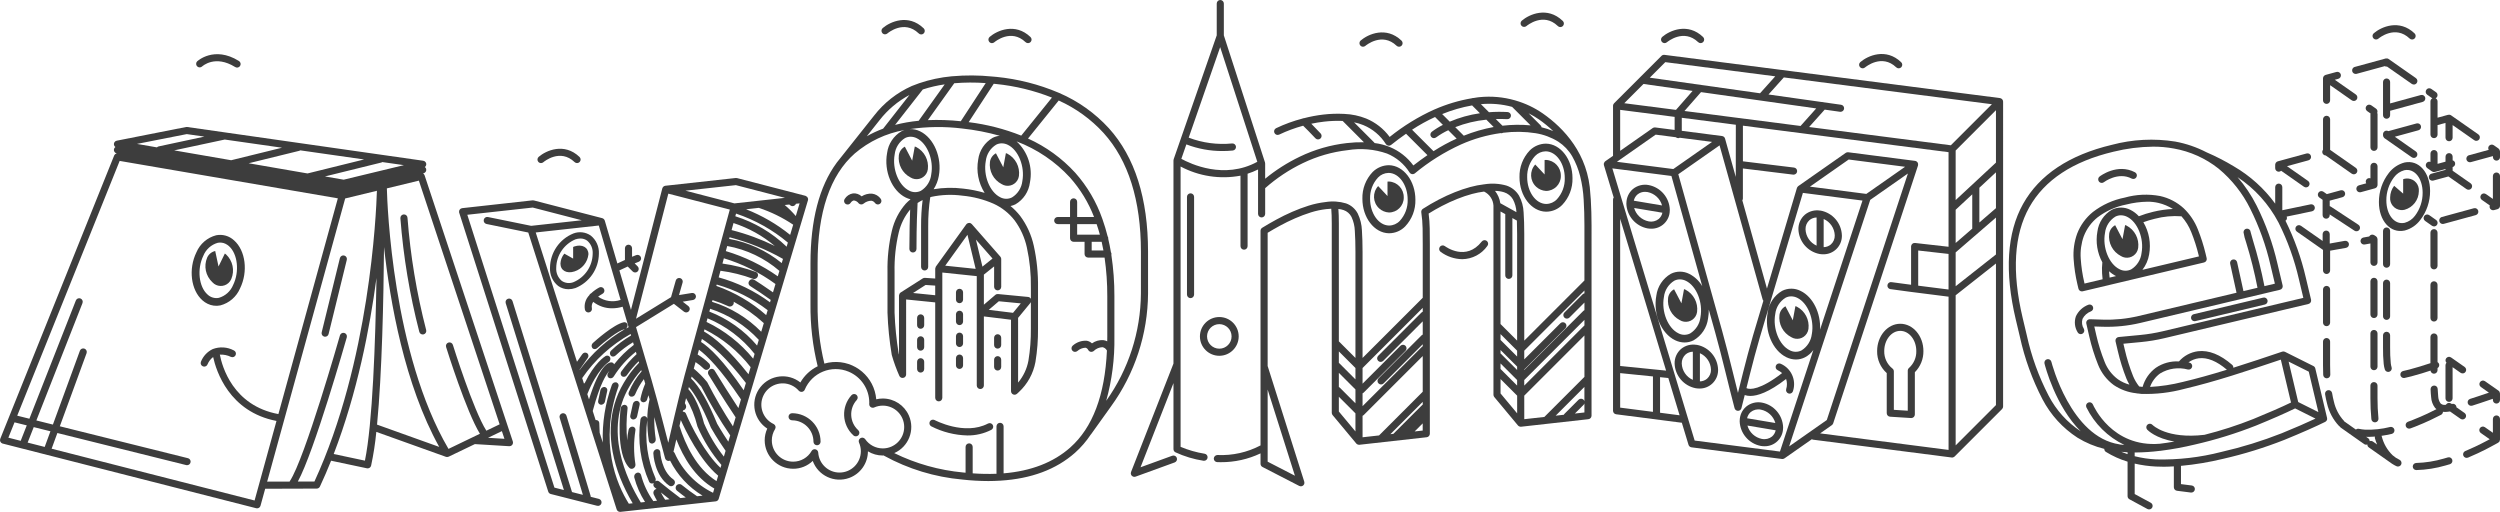 <?xml version="1.0" encoding="utf-8"?>
<!-- Generator: Adobe Illustrator 20.0.0, SVG Export Plug-In . SVG Version: 6.00 Build 0)  -->
<svg version="1.1" id="Layer_1" xmlns="http://www.w3.org/2000/svg" xmlns:xlink="http://www.w3.org/1999/xlink" x="0px" y="0px"
	 viewBox="0 0 527.317 107.962" style="enable-background:new 0 0 527.317 107.962;" xml:space="preserve">
<style type="text/css">
	.st0{fill:#3D3D3D;}
</style>
<title>avomvet</title>
<path class="st0" d="M170.421,42.231l0.007-0.014c0.026-0.105,0.029-0.215,0.008-0.321c-0.007-0.025-0.016-0.049-0.026-0.073
	c-0.023-0.082-0.06-0.16-0.11-0.229c-0.01-0.014-0.011-0.032-0.022-0.045s-0.036-0.022-0.051-0.037
	c-0.084-0.078-0.181-0.14-0.287-0.184c-0.018-0.006-0.032-0.02-0.051-0.025l-14.427-3.739c-0.088-0.023-0.18-0.03-0.27-0.02
	l-14.844,1.637h-0.017c-0.018,0-0.034,0.01-0.051,0.014c-0.07,0.014-0.137,0.037-0.2,0.07c-0.023,0.013-0.046,0.027-0.068,0.043
	c-0.052,0.035-0.099,0.076-0.14,0.123c-0.019,0.02-0.037,0.04-0.053,0.062c-0.053,0.072-0.092,0.152-0.116,0.238l0,0l0,0
	l-6.612,25.634l-2.445-8.333l1.761-0.815l1.039,1.04c0.293,0.293,0.768,0.293,1.061,0c0.293-0.293,0.293-0.768,0-1.061l-0.637-0.637
	l0.885-0.355c0.385-0.154,0.571-0.591,0.417-0.976c-0.154-0.385-0.591-0.571-0.976-0.417l0,0l-0.877,0.352v-1.8
	c0-0.414-0.336-0.75-0.75-0.75s-0.75,0.336-0.75,0.75v2.472l-1.6,0.741l-2.653-9.042c-0.013-0.031-0.028-0.06-0.045-0.089
	c-0.032-0.087-0.085-0.165-0.156-0.225c-0.028-0.031-0.058-0.059-0.09-0.084c-0.061-0.043-0.129-0.077-0.2-0.1
	c-0.016-0.005-0.028-0.017-0.044-0.021h-0.011l0,0l-14.416-3.736c-0.088-0.023-0.18-0.03-0.27-0.02l-14.84,1.647
	c-0.412,0.045-0.709,0.416-0.663,0.828c0.005,0.05,0.016,0.099,0.031,0.146l18.778,58.82c0.078,0.247,0.279,0.436,0.53,0.5
	l9.759,2.478c0.398,0.116,0.814-0.113,0.93-0.511s-0.113-0.814-0.511-0.93c-0.016-0.005-0.033-0.009-0.05-0.013l-1.7-0.433
	c0.003-0.067-0.003-0.135-0.019-0.2l-5.09-16.9c-0.12-0.397-0.539-0.621-0.936-0.502c-0.397,0.12-0.621,0.539-0.501,0.936
	l4.895,16.249l-2.292-0.582L108.1,63.5c-0.123-0.396-0.543-0.617-0.939-0.494c-0.396,0.123-0.617,0.543-0.494,0.939l0,0
	l12.276,39.415l-2-0.508L98.569,45.3l13.8-1.521l10.342,2.68l-10.67,1.176l-9.121-1.86c-0.406-0.083-0.802,0.179-0.885,0.585
	s0.179,0.802,0.585,0.885l0,0l8.806,1.8l18.645,58.4c0.1,0.31,0.388,0.521,0.714,0.521c0.028,0.002,0.055,0.002,0.083,0
	l20.089-2.215c0.3-0.032,0.551-0.241,0.637-0.53l18.826-62.977C170.42,42.244,170.42,42.235,170.421,42.231z M155.221,39.051
	l10.342,2.68L154.912,42.9l-10.341-2.68L155.221,39.051z M158.186,60.3c1.491,0.945,3.007,1.972,4.384,2.961l-0.152,0.508
	c-3.257-2.402-6.928-4.186-10.83-5.262l0.381-1.4c2.345,0.308,4.649,0.879,6.867,1.7c0.101,0.038,0.21,0.051,0.318,0.038
	c0.293-0.039,0.545-0.229,0.663-0.5c0.177-0.344,0.041-0.766-0.303-0.943c-0.014-0.007-0.027-0.013-0.041-0.019
	c-2.291-0.855-4.669-1.456-7.091-1.794l0.3-1.109c3.91,1.179,7.591,3.013,10.887,5.424l-0.525,1.756
	c-1.754-1.239-3.372-2.281-3.993-2.675c-0.361-0.199-0.815-0.076-1.027,0.278c-0.243,0.321-0.18,0.778,0.141,1.021
	C158.172,60.29,158.179,60.295,158.186,60.3z M149.427,79c0.484,0.795,3.187,5.21,5.739,9.021l-0.57,1.9
	c-1.954-2.986-3.752-6.071-5.388-9.242c-0.022-0.044-0.049-0.085-0.08-0.123c-0.839-1.02-1.773-1.958-2.79-2.8l0.376-1.38
	c0.64,0.42,1.237,0.902,1.782,1.44c0.286,0.276,0.742,0.268,1.018-0.019c0.006-0.006,0.012-0.013,0.018-0.019
	c0.306-0.277,0.341-0.746,0.079-1.066c-0.736-0.746-1.563-1.396-2.461-1.935l0.277-1.017c1.668,1.217,4.545,4.035,8.865,10.486
	l-0.546,1.825c-1.732-2.629-3.6-5.6-5.048-7.976c-0.211-0.318-0.64-0.404-0.958-0.193c-0.016,0.011-0.033,0.023-0.048,0.035
	C149.341,78.169,149.226,78.631,149.427,79z M151.976,98.686c-3.259-3.041-6.18-8.78-7.294-11.446
	c-0.109-0.266-0.382-0.426-0.667-0.393c0.023-0.1,0.044-0.188,0.067-0.284c0.083-0.014,0.163-0.042,0.237-0.082
	c0.362-0.209,0.51-0.656,0.344-1.04l-0.208-0.417c0.084-0.345,0.167-0.686,0.253-1.035c1.073,1.84,1.875,3.825,2.381,5.894
	c0.009,0.037,0.021,0.073,0.036,0.108c1.264,2.928,2.961,5.65,5.035,8.073L151.976,98.686z M147.031,104.67
	c-0.914-0.6-2.2-1.55-3.31-2.443c-0.37-0.232-0.858-0.12-1.09,0.25c-0.195,0.311-0.151,0.715,0.107,0.976
	c0.74,0.6,1.364,1.076,1.911,1.479l-1.141,0.126c-1.3-0.964-2.954-2.26-4.477-3.511c-0.238-0.183-0.565-0.194-0.815-0.028
	c0.117-0.207,0.13-0.457,0.036-0.676c-1.683-3.856-2.28-8.098-1.727-12.269c-0.005,1.487,0.107,2.972,0.335,4.442
	c0.061,0.358,0.401,0.599,0.759,0.538c0.031-0.005,0.061-0.013,0.091-0.022c0.403-0.12,0.658-0.517,0.6-0.934
	c-0.23-1.529-0.334-3.074-0.309-4.62c0.068,0.266,0.144,0.541,0.211,0.805c0.685,2.7,1.383,5.355,2.075,7.891
	c0.096,0.327,0.397,0.552,0.738,0.553c0.108-0.004,0.213-0.032,0.309-0.082c1.541,3.064,3.918,5.63,6.856,7.4L147.031,104.67z
	 M133.782,100.697c0.48,1.837,1.247,3.586,2.272,5.184l-0.892,0.1c-3.11-5.056-7.836-15.3-2.368-24.53
	c0.703-1.206,1.528-2.338,2.46-3.377l0.075,0.257c-1.131,1.307-2.043,2.789-2.7,4.388c-0.157,0.344-0.005,0.751,0.339,0.908
	c0.02,0.009,0.04,0.017,0.061,0.024c0.405,0.099,0.819-0.124,0.959-0.516c0.476-1.127,1.088-2.192,1.823-3.17l0.18,0.613
	c0.033,0.115,0.063,0.229,0.1,0.344c-0.453,1.048-0.794,2.141-1.018,3.261c-0.012,0.359,0.27,0.66,0.629,0.672
	c0.035,0.001,0.071-0.001,0.106-0.005c0.379-0.053,0.677-0.351,0.729-0.731c0.026-0.108,0.113-0.387,0.234-0.758
	c0.079,0.285,0.162,0.573,0.239,0.856c-0.325,1.424-0.485,2.88-0.478,4.34c0.072-0.356-0.159-0.702-0.514-0.774
	c-0.027-0.005-0.054-0.009-0.081-0.011c-0.418-0.01-0.78,0.288-0.852,0.7c-0.625,4.469,0.012,9.023,1.839,13.149
	c0.121,0.252,0.391,0.398,0.668,0.36c0.108-0.012,0.213-0.046,0.308-0.1l0.012-0.01c-0.176,0.293-0.12,0.67,0.133,0.9
	c0.154,0.127,0.289,0.236,0.437,0.356c-0.081,0.013-0.159,0.039-0.232,0.077c-0.369,0.197-0.534,0.638-0.384,1.029
	c0.213,0.471,0.451,0.931,0.712,1.377l-0.774,0.085c-1.193-1.669-2.072-3.542-2.592-5.527c-0.093-0.353-0.454-0.563-0.806-0.47
	c-0.032,0.008-0.063,0.019-0.094,0.032c-0.39,0.147-0.614,0.555-0.53,0.963V100.697z M130.429,81.57
	c0.148-0.346-0.012-0.746-0.358-0.894c-0.023-0.01-0.047-0.019-0.071-0.026c-0.409-0.084-0.816,0.151-0.946,0.548
	c-1.409,3.893-2.056,8.021-1.906,12.158l-0.662-2.073c-0.068-1.209-0.08-1.98-0.08-2.016c0.008-0.359-0.277-0.657-0.636-0.665
	c-0.033-0.001-0.066,0.001-0.099,0.005h-0.006c-0.01,0-0.019,0.006-0.03,0.008l-0.615-1.925c1.555-5.815,2.889-7.8,3.514-8.459
	c-0.179,0.278-0.282,0.457-0.309,0.5c-0.212,0.331-0.116,0.771,0.215,0.984c0.009,0.006,0.018,0.011,0.027,0.016
	c0.379,0.166,0.822,0.008,1.011-0.36c1.247-1.973,2.817-3.723,4.644-5.177l0.149,0.508c-1.201,1.101-2.281,2.328-3.222,3.659
	c-0.24,0.323-0.173,0.779,0.15,1.019c0.005,0.004,0.01,0.007,0.014,0.01c0.363,0.196,0.816,0.072,1.027-0.283
	c0.731-1.043,1.558-2.016,2.471-2.905l0.09,0.306c-1.254,1.276-2.342,2.705-3.239,4.253c-3.389,5.721-3.649,12.642-0.753,20.014
	c0.737,1.86,1.621,3.659,2.643,5.38l-0.817,0.09c-2.635-4.221-6.328-12.938-2.206-24.679V81.57z M128.681,75.364
	c-0.175-0.331-0.585-0.458-0.916-0.284c-0.022,0.011-0.043,0.024-0.063,0.038c-0.173,0.1-2.311,1.449-4.376,5.7
	c-0.057,0.016-0.112,0.038-0.164,0.066l-0.362-1.135c2.646-3.843,6.142-7.025,10.216-9.3l0.092,0.315
	c-1.528,0.892-2.943,1.963-4.216,3.191c-0.301,0.282-0.326,0.752-0.056,1.064c0.143,0.145,0.346,0.214,0.548,0.188
	c0.187-0.023,0.36-0.111,0.49-0.247c1.113-1.053,2.338-1.981,3.653-2.768l0.163,0.555c-1.554,1.184-2.952,2.56-4.16,4.095
	c-0.098-0.258-0.351-0.424-0.627-0.411c-0.607,0.006-2.482,0.731-4.668,7.818l-0.356-1.115c2.052-5.143,4.4-6.7,4.457-6.732
	c0.364-0.209,0.512-0.658,0.345-1.042V75.364z M140.969,40.845l12.965,3.36l-9.557,35.048c-0.8,3.032-1.536,5.989-2.183,8.79
	c-0.417,1.8-0.829,3.583-1.238,5.349c-0.432-1.629-0.864-3.294-1.291-4.977c-0.679-2.676-1.431-5.452-2.236-8.257l-3.274-11.16
	l7.983-4.915l2.14,1.664c0.327,0.254,0.798,0.195,1.053-0.131c0.254-0.327,0.195-0.798-0.132-1.053L144,63.632l2.165-0.354
	c0.363-0.059,0.629-0.373,0.629-0.74c0-0.041-0.003-0.081-0.01-0.121c-0.067-0.409-0.452-0.686-0.861-0.619l-2.7,0.439l0.756-2.652
	c0.019-0.067,0.029-0.136,0.029-0.205c-0.001-0.414-0.337-0.749-0.752-0.748c-0.334,0.001-0.627,0.222-0.719,0.543l-1,3.507
	l-7.383,4.546L140.969,40.845z M154.714,47.045c3.189,1.038,6.147,2.681,8.714,4.839c-2.916-1.43-5.972-2.553-9.119-3.353
	L154.714,47.045z M139.393,103.865c0.69,0.556,1.29,1.028,1.829,1.444l-0.927,0.1c-0.335-0.495-0.636-1.011-0.902-1.546
	L139.393,103.865z M150.403,103.943c-3.598-1.744-6.463-4.704-8.09-8.356c-0.051-0.126-0.142-0.231-0.259-0.3
	c0.2-0.865,0.4-1.727,0.6-2.6c1.474,3.8,3.945,8.009,8.013,10.362L150.403,103.943z M143.316,89.843L143.6,88.6
	c0.927,2.073,4.02,8.521,7.88,11.731l-0.344,1.149c-4.252-2.68-6.59-7.713-7.819-11.64L143.316,89.843z M148.505,89.31
	c-0.2-0.787-1.346-5.081-3.315-7.226l0.116-0.453c1.164,1.361,2.73,3.881,4.643,8.562c0.08,0.143,1.336,2.37,3.1,4.893l-0.366,1.224
	c-1.683-2.148-3.087-4.501-4.178-7.003L148.505,89.31z M151.28,89.41c-1.907-4.672-3.777-7.907-5.506-9.574
	c0.017-0.066,0.034-0.13,0.051-0.2l0.055-0.2c0.731,0.655,1.413,1.363,2.041,2.117c1.819,3.55,3.856,6.984,6.1,10.282l-0.4,1.326
	c-1.391-2.079-2.337-3.754-2.34-3.753L151.28,89.41z M147.872,72.13l0.174-0.638c2.168,1.349,5.242,4.034,9.284,9.286l-0.46,1.537
	C152.552,76,149.658,73.275,147.872,72.13z M148.478,69.906l0.12-0.438c3.798,1.897,7.123,4.621,9.731,7.971l-0.449,1.5
	c-4.013-5.078-7.121-7.709-9.401-9.032L148.478,69.906z M149.024,67.906l0.209-0.765c3.895,1.615,7.313,4.197,9.933,7.5l-0.3,1.01
	C156.196,72.376,152.835,69.731,149.024,67.906z M149.619,65.725l0.164-0.6c3.927,1.271,7.463,3.528,10.269,6.556l-0.361,1.207
	C156.982,69.699,153.52,67.237,149.619,65.725z M150.183,63.656l0.1-0.356c1.16,0.362,2.296,0.799,3.4,1.308
	c0.427,0.152,0.896-0.071,1.047-0.498c0.053-0.15,0.062-0.312,0.025-0.466c2.292,1.241,4.425,2.755,6.353,4.508l-0.545,1.823
	C157.679,67.042,154.113,64.871,150.183,63.656z M151.096,60.308l0.079-0.29c3.891,1.109,7.537,2.943,10.747,5.407l-0.312,1.043
	c-3.074-2.711-6.643-4.802-10.51-6.16H151.096z M153.096,52.963l0.293-1.074c4.073,0.732,7.876,2.543,11.011,5.245l-0.342,1.145
	c-3.343-2.349-7.043-4.144-10.958-5.316L153.096,52.963z M153.796,50.389l0.093-0.34c3.938,1.018,7.725,2.552,11.262,4.561
	l-0.264,0.882c-3.201-2.617-7.017-4.374-11.087-5.103L153.796,50.389z M155.096,45.618l0.154-0.565
	c3.994,1.335,7.702,3.408,10.93,6.113l-0.26,0.87c-3.061-2.948-6.765-5.145-10.82-6.418L155.096,45.618z M157.364,44.143l2.688-0.3
	c2.568,0.849,5.009,2.044,7.254,3.553l-0.641,2.145c-2.804-2.264-5.939-4.084-9.295-5.398L157.364,44.143z M126.3,47.568l4.6,15.691
	c-1.597,0.546-3.36,0.291-4.737-0.685c0.288-0.224,0.593-0.424,0.913-0.6c0.37-0.186,0.519-0.637,0.332-1.008
	c-0.186-0.37-0.637-0.519-1.007-0.332l0,0c-0.626,0.333-1.204,0.748-1.719,1.235c-0.073,0.031-0.141,0.073-0.2,0.125
	c-0.078,0.075-0.138,0.166-0.177,0.266c-0.798,0.804-1.145,1.951-0.926,3.062c0.078,0.34,0.381,0.582,0.73,0.582
	c0.057,0,0.114-0.007,0.169-0.02c0.403-0.092,0.656-0.493,0.564-0.897c0-0.001,0-0.002-0.001-0.003
	c-0.089-0.46,0.014-0.936,0.284-1.318c1.137,0.9,2.55,1.381,4,1.362c0.746-0.002,1.487-0.114,2.2-0.332l1.265,4.311
	c-0.189,0.1-0.383,0.192-0.567,0.294c0.231-0.168,0.361-0.441,0.347-0.726c-0.02-0.359-0.327-0.634-0.686-0.614
	c-0.035,0.002-0.071,0.007-0.105,0.014c-2.12,0.411-6.072,3.965-6.515,4.368c-0.317,0.267-0.372,0.734-0.126,1.067
	c0.143,0.168,0.361,0.252,0.58,0.223c0.169-0.021,0.327-0.094,0.452-0.21c1.542-1.4,4.46-3.72,5.726-3.965
	c0.05-0.015,0.099-0.034,0.145-0.059c-3.762,2.188-7.026,5.137-9.583,8.659L122.244,78c0.608-0.888,1.193-1.733,1.719-2.483
	c0.251-0.319,0.196-0.781-0.123-1.032c-0.002-0.002-0.005-0.004-0.007-0.006c-0.355-0.21-0.812-0.099-1.032,0.249
	c-0.158,0.225-0.557,0.8-1.1,1.579L113,49.036L126.3,47.568z M167.856,45.568c-0.715-0.836-1.495-1.613-2.333-2.325l0.965-0.106
	c0.082,0.067,0.164,0.13,0.246,0.2c0.14,0.115,0.321,0.167,0.5,0.144c0.293-0.035,0.544-0.226,0.654-0.5l0.768-0.085L167.856,45.568
	z"/>
<path class="st0" d="M335.457,41.056c0-0.007,0-0.013,0-0.02c-0.4-8.611-5.663-14.041-10-17.079
	c-1.772-1.233-3.734-2.166-5.809-2.762c-0.048-0.02-0.097-0.035-0.148-0.045c-2.407-0.684-4.922-0.908-7.412-0.659l-0.405,0.044
	c-0.292,0.033-0.595,0.1-0.891,0.139c-0.112-0.008-0.224,0.009-0.328,0.051c-2.716,0.458-5.364,1.252-7.885,2.362h-0.007h-0.012
	c-3.379,1.527-6.552,3.476-9.442,5.8c-1.269-1.728-2.989-3.075-4.972-3.892c-1.453-0.575-2.993-0.902-4.554-0.966
	c-0.036-0.005-0.072-0.007-0.108-0.007c-1.463-0.074-2.929-0.025-4.383,0.146c-1.368,0.162-2.724,0.416-4.057,0.762h-0.014
	c-0.114,0.002-0.227,0.031-0.328,0.084c-1.906,0.498-3.76,1.176-5.538,2.025c-0.373,0.179-0.53,0.628-0.351,1.001
	c0.18,0.373,0.628,0.53,1.001,0.351c1.624-0.777,3.315-1.404,5.053-1.874c0.493,0.466,1.6,1.608,2.589,2.65
	c0.278,0.307,0.752,0.33,1.059,0.052s0.33-0.752,0.052-1.059c-0.007-0.008-0.014-0.016-0.022-0.023
	c-0.871-0.921-1.495-1.571-1.958-2.039c0.886-0.185,1.779-0.337,2.68-0.438c1.305-0.153,2.621-0.204,3.934-0.152L287.684,30
	c-1.198-0.019-2.395,0.04-3.585,0.177c-3.451,0.389-6.81,1.359-9.937,2.87c-2.613,1.253-5.066,2.814-7.307,4.651v-3.219
	c0-0.023-0.015-0.042-0.018-0.065c0-0.056-0.006-0.112-0.019-0.166l-8.677-26.782V0.75c0-0.414-0.336-0.75-0.75-0.75
	s-0.75,0.336-0.75,0.75v6.707l-9.083,26.131c-0.017,0.061-0.026,0.124-0.026,0.188c0,0.02-0.016,0.037-0.016,0.058v42.857
	l-8.948,22.869c-0.152,0.385,0.038,0.821,0.424,0.972c0.17,0.067,0.359,0.069,0.531,0.007l8.25-3
	c0.389-0.142,0.59-0.572,0.449-0.962s-0.572-0.59-0.962-0.449l0,0l-6.69,2.434l6.947-17.755v13.927c0,0.283,0.159,0.542,0.412,0.67
	c1.879,0.868,3.871,1.468,5.917,1.782c0.04,0.007,0.081,0.01,0.122,0.01c0.414-0.001,0.749-0.338,0.748-0.752
	c-0.001-0.366-0.266-0.678-0.628-0.738c-1.742-0.281-3.444-0.769-5.07-1.453V35.123c3.87,2.059,8.325,2.741,12.633,1.933v14.862
	c0,0.414,0.336,0.75,0.75,0.75s0.75-0.336,0.75-0.75V36.641c0.757-0.242,1.495-0.541,2.207-0.894v9.367
	c0,0.414,0.336,0.75,0.75,0.75s0.75-0.336,0.75-0.75v-5.426c2.395-2.121,5.073-3.9,7.957-5.285c2.974-1.437,6.171-2.36,9.453-2.731
	c2.782-0.455,5.633-0.209,8.295,0.718c1.962,0.807,3.625,2.205,4.756,4c0.222,0.35,0.685,0.453,1.035,0.231
	c0.022-0.014,0.044-0.03,0.065-0.046c2.96-2.455,6.233-4.506,9.733-6.1c2.666-1.19,5.486-1.998,8.378-2.4
	c0.051,0.016,0.104,0.026,0.158,0.031c0.121-0.005,0.239-0.039,0.344-0.1c2.284-0.294,4.598-0.263,6.873,0.091
	c1.692,0.272,3.313,0.877,4.769,1.78c1.21,0.784,2.218,1.842,2.942,3.089c0.75,1.32,1.316,2.735,1.683,4.208
	c0.402,1.623,0.65,3.281,0.739,4.951c0.105,1.772,0.158,3.59,0.158,5.4v11.631l-12.689,12.689V49.332
	c0-1.714-0.045-3.237-0.134-4.524c-0.047-1.235-0.378-2.444-0.966-3.531c-0.597-1.01-1.541-1.77-2.656-2.136
	c-1.515-0.429-3.107-0.52-4.661-0.266h-0.013h-0.023c-0.996,0.119-1.982,0.311-2.95,0.576c-1.108,0.303-2.197,0.671-3.263,1.1
	c-1.122,0.448-2.269,0.976-3.4,1.567s-2.25,1.239-3.319,1.932c-0.247,0.159-0.378,0.448-0.335,0.739
	c0.168,1.128,0.262,2.266,0.281,3.407c0.017,1.156,0.026,2.278,0.026,3.367v11.251L287.4,75.5V53.147
	c0-1.685-0.045-3.216-0.134-4.551c-0.047-1.224-0.343-2.426-0.869-3.533c-0.52-1.012-1.408-1.785-2.481-2.161
	c-1.406-0.423-2.889-0.52-4.338-0.281c-1.198,0.138-2.381,0.389-3.531,0.751c-1.187,0.374-2.352,0.811-3.492,1.309
	c-1.147,0.5-2.272,1.053-3.342,1.638s-2.064,1.161-2.977,1.722c-0.222,0.137-0.357,0.378-0.357,0.639v45.27
	c-2.793,1.472-5.929,2.17-9.083,2.024c-0.408,0.003-0.745,0.318-0.775,0.725c-0.013,0.414,0.31,0.76,0.724,0.775
	c0.249,0.008,0.5,0.013,0.744,0.013c2.901,0.02,5.769-0.616,8.39-1.859v2.2c0,0.281,0.156,0.538,0.406,0.667l7.761,4
	c0.368,0.19,0.82,0.046,1.011-0.322c0.091-0.177,0.109-0.383,0.048-0.572L267.38,77.2V49.1c0.793-0.48,1.651-0.972,2.554-1.466
	c1.032-0.564,2.117-1.1,3.223-1.58c1.091-0.478,2.207-0.896,3.343-1.254c1.059-0.333,2.146-0.565,3.249-0.692
	c0.371-0.041,0.718-0.067,1.049-0.081l0,0c0.071,1.066,0.107,1.6,0.107,3.114v39.932c0,0.175,0.062,0.345,0.174,0.48l5,6
	c0.012,0.015,0.03,0.02,0.043,0.033s0.019,0.032,0.033,0.045c0.109,0.094,0.245,0.153,0.389,0.167
	c0.036,0.011,0.073,0.019,0.111,0.024c0.016,0,0.032-0.007,0.049-0.008s0.023,0,0.034,0l14.188-1.587
	c0.38-0.042,0.667-0.363,0.667-0.745V63.209c0.01-0.07,0.01-0.141,0-0.211V51.56c0-1.095-0.009-2.225-0.026-3.39
	c-0.017-1.044-0.094-2.086-0.229-3.121c0.906-0.571,1.845-1.109,2.795-1.6c1.092-0.569,2.191-1.075,3.268-1.5
	c1.011-0.406,2.044-0.754,3.095-1.041c0.833-0.224,1.681-0.391,2.537-0.5c1.147,0.555,1.904,1.686,1.978,2.958v39.9
	c0,0.175,0.062,0.345,0.174,0.48l5,6c0.012,0.015,0.03,0.02,0.043,0.033s0.019,0.032,0.033,0.045
	c0.109,0.094,0.245,0.153,0.389,0.167c0.036,0.011,0.073,0.019,0.111,0.024c0.016,0,0.032-0.007,0.049-0.008s0.023,0,0.034,0
	l14.189-1.588c0.38-0.042,0.667-0.363,0.667-0.745V47.532c0-1.842-0.054-3.69-0.16-5.491
	C335.517,41.709,335.486,41.382,335.457,41.056z M249.177,33.5l1.058-3.044c2.44,0.937,5.033,1.412,7.647,1.4
	c0.692,0,1.417-0.033,2.167-0.108c0.411-0.053,0.701-0.428,0.649-0.839c-0.051-0.395-0.401-0.681-0.798-0.653
	c-3.11,0.311-6.251-0.107-9.171-1.222l6.637-19.093l7.834,24.185C258.23,37.941,251.092,34.556,249.177,33.5z M273.132,100.343
	l-5.752-2.964V82.168L273.132,100.343z M300.091,85.352c-0.039,0.021-0.076,0.045-0.11,0.073l-6.036,6.036
	c-0.014,0.014-0.019,0.033-0.031,0.047l-0.647,0.072l6.825-6.825L300.091,85.352z M300.091,64.938v0.825
	c-0.103,0.036-0.197,0.094-0.275,0.17l-9.124,9.123c-0.293,0.293-0.293,0.768,0,1.061c0.293,0.293,0.768,0.293,1.061,0l8.339-8.338
	v2.787c-0.085,0.036-0.163,0.088-0.229,0.152l-9.095,9.095c-0.293,0.293-0.293,0.768,0,1.061c0.293,0.293,0.768,0.293,1.061,0l0,0
	l8.264-8.264v0.422c-0.053,0.027-0.102,0.061-0.146,0.1L287.4,85.668v-2.7c0.087-0.037,0.167-0.09,0.234-0.156L296.456,74
	c0.293-0.293,0.293-0.768,0-1.061c-0.293-0.293-0.768-0.293-1.061,0l0,0l-7.995,7.99v-3.305L300.091,64.938z M285.9,80.021l-3.5-3.5
	v-2.4l3.5,3.5V80.021z M282.4,78.643l3.5,3.5v2.921l-3.308-3.308c-0.057-0.053-0.122-0.096-0.192-0.128V78.643z M285.064,45.751
	c0.43,0.925,0.67,1.927,0.706,2.946c0.086,1.3,0.13,2.8,0.13,4.451V75.5l-3.5-3.5V47.147c0-1.488-0.036-2.1-0.1-3.069
	c0.373,0.034,0.74,0.112,1.095,0.231c0.723,0.246,1.322,0.763,1.671,1.442L285.064,45.751z M282.4,83.684l3.486,3.486l0.014,0.009
	V91l-3.5-4.2V83.684z M287.4,87.711c0.087-0.037,0.167-0.09,0.234-0.156L300.091,75.1v7.531l-9.213,9.213l-3.476,0.389L287.4,87.711
	z M298.385,91.005l1.7-1.7v1.513L298.385,91.005z M329.851,87.484l-1.722,0.193l6.065-6.065v3c-0.034-0.11-0.094-0.211-0.174-0.294
	c-0.293-0.293-0.768-0.293-1.061,0c0,0,0,0,0,0l-3,3c-0.043,0.05-0.078,0.106-0.106,0.166L329.851,87.484z M318.251,58.833
	c0.414,0,0.75-0.336,0.75-0.75V45.995l0.951,0.528c0.031,0.864,0.049,1.8,0.049,2.808v22.514l-3.5-3.5V44.606l1,0.556v12.921
	C317.501,58.497,317.837,58.833,318.251,58.833c0.002,0,0.004,0,0.006,0L318.251,58.833z M320.001,75.201l-3.489-3.489l-0.011-0.007
	v-1.239l3.5,3.5V75.201z M316.501,73.822l3.5,3.5v0.716l-3.424-3.424c-0.024-0.019-0.05-0.036-0.076-0.051V73.822z M316.501,76.659
	l3.5,3.5v1.168l-3.5-3.5V76.659z M321.501,80.159L334.2,67.47v1.168l-12.693,12.69L321.501,80.159z M327.606,27.647
	c-0.794-0.334-1.615-0.601-2.453-0.8c-0.022-0.154-0.092-0.297-0.2-0.408l-2.529-2.539c0.753,0.377,1.479,0.806,2.172,1.284
	c1.065,0.745,2.073,1.569,3.016,2.464L327.606,27.647z M308.749,28.62l-1.8-1.8c2.104-0.823,4.311-1.355,6.56-1.579l1.549,1.549
	c-2.157,0.398-4.269,1.011-6.303,1.831L308.749,28.62z M302.364,31.885l-4.523-4.523c1.547-1.014,3.167-1.91,4.848-2.682
	l1.659,1.659c-0.833,0.418-1.626,0.911-2.37,1.472c-0.32,0.263-0.365,0.736-0.102,1.056c0.259,0.315,0.722,0.364,1.043,0.112
	c0.801-0.586,1.658-1.092,2.557-1.512l1.768,1.767c-1.688,0.763-3.317,1.65-4.875,2.652L302.364,31.885z M305.79,25.66l-1.6-1.6
	c2.035-0.829,4.152-1.441,6.315-1.825l1.652,1.652c-2.189,0.312-4.328,0.908-6.362,1.774L305.79,25.66z M298.116,34.9
	c-1.269-1.728-2.989-3.075-4.972-3.892c-1.03-0.418-2.11-0.699-3.213-0.836c-0.023-0.045-0.052-0.087-0.084-0.126l-4.241-4.246
	c0.669,0.13,1.324,0.326,1.954,0.585c1.962,0.807,3.625,2.205,4.756,4c0.222,0.35,0.685,0.453,1.035,0.231
	c0.022-0.014,0.044-0.03,0.065-0.046c1.066-0.855,2.118-1.636,3.157-2.357l4.514,4.513C300.11,33.4,299.119,34.115,298.116,34.9z
	 M316.909,26.517L315.5,25.11c0.774-0.022,1.568-0.024,2.405,0.024c0.414,0.024,0.77-0.292,0.794-0.706s-0.292-0.77-0.706-0.794
	c-1.309-0.076-2.622-0.064-3.929,0.037l-1.7-1.7c2.209-0.208,4.438-0.015,6.578,0.572l3.9,3.9c-1.975-0.184-3.963-0.159-5.933,0.073
	V26.517z M334.2,61.277v0.6c-0.139,0.026-0.267,0.091-0.369,0.188l-3.864,3.864c-0.293,0.293-0.293,0.768,0,1.061
	c0.293,0.293,0.768,0.293,1.061,0l3.173-3.173v1.6c-0.079,0.035-0.152,0.083-0.215,0.143l-12.479,12.479V77.9
	c0.028-0.016,0.055-0.034,0.081-0.054l8.6-8.6c0.293-0.293,0.293-0.768,0-1.061c-0.293-0.293-0.768-0.293-1.061,0l-7.62,7.615
	v-1.834L334.2,61.277z M317.248,40.553c0.781,0.248,1.444,0.774,1.862,1.478c0.446,0.842,0.702,1.771,0.749,2.722l-3.4-1.89
	c-0.14-0.949-0.525-1.845-1.117-2.6C315.988,40.262,316.631,40.36,317.248,40.553z M316.507,79.953l3.5,3.5v3.737l-3.5-4.2V79.953z
	 M321.507,83.453L334.2,70.759v8.732l-8.454,8.453l-4.236,0.474L321.507,83.453z M332.18,87.228l1.843-1.843
	c0.08-0.083,0.14-0.184,0.174-0.294V87L332.18,87.228z"/>
<path class="st0" d="M438.179,59.96l0.22,0.926c0.08,0.338,0.382,0.577,0.729,0.577c0.058,0,0.116-0.007,0.173-0.021l25.589-6.078
	c0.402-0.095,0.651-0.498,0.557-0.9l-0.22-0.926l0,0c-0.419-1.755-0.967-3.477-1.64-5.152c-0.661-1.685-1.682-3.206-2.991-4.456
	c-1.402-1.281-3.116-2.172-4.97-2.583c-2.485-0.469-5.044-0.355-7.477,0.334c-2.437,0.479-4.731,1.517-6.7,3.031
	c-1.491,1.209-2.637,2.788-3.325,4.58c-0.619,1.715-0.871,3.54-0.74,5.358C437.5,56.439,437.766,58.215,438.179,59.96z
	 M451.71,53.373c-0.158,1.422-0.963,2.692-2.181,3.443c-0.78,0.393-1.703,0.381-2.473-0.032c-2.223-1.084-3.622-4.584-3.056-7.647
	c0.158-1.423,0.964-2.693,2.184-3.443c0.364-0.186,0.766-0.284,1.175-0.284c0.452,0.005,0.896,0.114,1.3,0.317
	C450.877,46.808,452.274,50.31,451.71,53.373L451.71,53.373z M444.884,57.55c-0.007-0.113,0-0.222-0.005-0.334
	c0.429,0.409,0.917,0.752,1.447,1.017l-1.354,0.321c-0.033-0.334-0.067-0.667-0.089-1.004L444.884,57.55z M463.769,53.882l0.046,0.2
	l-11.922,2.832c0.732-0.948,1.219-2.061,1.418-3.242c0.424-2.339-0.008-4.753-1.217-6.8c0.785-0.289,1.587-0.531,2.4-0.727
	c1.836-0.486,3.74-0.663,5.634-0.522c0.879,0.979,1.578,2.106,2.064,3.328c0.646,1.603,1.172,3.251,1.575,4.931L463.769,53.882z
	 M439.537,49.805c0.599-1.547,1.594-2.909,2.885-3.95c1.79-1.36,3.869-2.29,6.076-2.718c1.454-0.367,2.946-0.565,4.446-0.59
	c0.783-0.008,1.565,0.077,2.328,0.254c1.08,0.256,2.11,0.688,3.05,1.277c-1.407,0.065-2.804,0.266-4.172,0.6
	c-1.023,0.241-2.027,0.554-3.006,0.936c-0.504-0.554-1.107-1.011-1.777-1.347c-1.227-0.634-2.683-0.643-3.917-0.024
	c-1.677,0.975-2.805,2.676-3.051,4.6c-0.4,2.22-0.032,4.51,1.044,6.493c-0.083,0.768-0.102,1.542-0.056,2.313
	c0.027,0.422,0.066,0.84,0.109,1.257l-3.811,0.905l-0.047-0.2c-0.392-1.664-0.645-3.357-0.755-5.063
	c-0.116-1.609,0.106-3.225,0.652-4.743L439.537,49.805z"/>
<path class="st0" d="M497.041,40.009c0.089,0.326,0.386,0.552,0.724,0.552c0.068,0,0.135-0.008,0.2-0.026l2.97-0.812
	c0.033-0.012,0.064-0.027,0.095-0.044c0.026-0.01,0.051-0.021,0.075-0.034c0.093-0.051,0.174-0.122,0.238-0.207l0.009-0.008
	c0.011-0.016,0.012-0.034,0.022-0.05c0.036-0.059,0.064-0.122,0.082-0.188c0.008-0.033,0.013-0.066,0.016-0.1
	c0.007-0.031,0.013-0.062,0.016-0.093v-3.92c0-0.414-0.336-0.75-0.75-0.75s-0.75,0.336-0.75,0.75v2.531
	c-0.381-0.14-0.803,0.056-0.943,0.437c-0.075,0.205-0.055,0.434,0.055,0.623l-1.529,0.418c-0.4,0.107-0.638,0.518-0.531,0.918
	C497.04,40.007,497.041,40.008,497.041,40.009z"/>
<path class="st0" d="M498.778,51.572l1.206-0.216v3.983c0,0.414,0.336,0.75,0.75,0.75s0.75-0.336,0.75-0.75V50.46
	c0-0.023-0.012-0.043-0.015-0.065c-0.006-0.061-0.019-0.122-0.04-0.18c-0.013-0.039-0.029-0.077-0.048-0.113
	c-0.056-0.072-0.111-0.145-0.167-0.217c-0.011-0.009-0.026-0.011-0.038-0.02s-0.019-0.023-0.033-0.032l-0.345-0.226
	c-0.343-0.228-0.806-0.134-1.034,0.21c-0.001,0.002-0.003,0.004-0.004,0.006c-0.011,0.017-0.012,0.036-0.021,0.053l-1.227,0.219
	c-0.408,0.073-0.679,0.463-0.607,0.871c0.073,0.408,0.463,0.679,0.871,0.606l0,0L498.778,51.572z"/>
<path class="st0" d="M501.484,59.339c0-0.414-0.336-0.75-0.75-0.75s-0.75,0.336-0.75,0.75l0,0v7c0,0.414,0.336,0.75,0.75,0.75
	s0.75-0.336,0.75-0.75V59.339z"/>
<path class="st0" d="M522.726,44.45c-0.109-0.4-0.521-0.635-0.921-0.526l-6.753,1.845c-0.4,0.108-0.636,0.52-0.528,0.92
	c0.089,0.329,0.388,0.556,0.728,0.554c0.068,0,0.135-0.008,0.2-0.026l6.753-1.845C522.603,45.261,522.836,44.848,522.726,44.45z"/>
<path class="st0" d="M526.567,87.622c-0.414,0-0.75,0.336-0.75,0.75v2.915l-1.687-1.181c-0.339-0.238-0.807-0.155-1.045,0.184
	c-0.238,0.339-0.155,0.807,0.184,1.045l1.876,1.314l-0.6,0.322c-0.729,0.391-1.577,0.815-2.522,1.263
	c-0.634,0.3-1.308,0.6-2.022,0.9c-0.385,0.153-0.574,0.588-0.421,0.974c0.153,0.385,0.589,0.574,0.974,0.421
	c0.009-0.004,0.018-0.007,0.027-0.011c0.733-0.307,1.428-0.616,2.084-0.926c0.968-0.457,1.84-0.894,2.59-1.3s1.295-0.7,1.672-0.907
	c0.029-0.016,0.042-0.047,0.068-0.066c0.07-0.042,0.133-0.096,0.185-0.16c0.007-0.01,0.008-0.022,0.014-0.032
	c0.013-0.026,0.025-0.053,0.035-0.08c0.041-0.083,0.065-0.173,0.072-0.265c0-0.019,0.015-0.035,0.015-0.054v-4.355
	C527.316,87.958,526.981,87.623,526.567,87.622z"/>
<path class="st0" d="M513.392,67.825c0.414,0,0.75-0.336,0.75-0.75v-7c0-0.414-0.336-0.75-0.75-0.75s-0.75,0.336-0.75,0.75v7
	C512.642,67.489,512.978,67.825,513.392,67.825z"/>
<path class="st0" d="M514.142,49.075c0-0.414-0.336-0.75-0.75-0.75s-0.75,0.336-0.75,0.75v7c0,0.414,0.336,0.75,0.75,0.75
	s0.75-0.336,0.75-0.75V49.075z"/>
<path class="st0" d="M527.3,31.885c-0.007-0.184-0.09-0.357-0.23-0.478c-0.02-0.019-0.03-0.046-0.052-0.063l-0.014-0.006L527,31.326
	l-0.988-0.692c-0.335-0.238-0.8-0.16-1.039,0.176c-0.168,0.236-0.184,0.549-0.04,0.8l-4.162,1.138c-0.4,0.108-0.636,0.52-0.528,0.92
	c0.089,0.329,0.388,0.556,0.728,0.554c0.068,0,0.135-0.008,0.2-0.026l4.655-1.272v0.21c0,0.414,0.336,0.75,0.75,0.75
	s0.75-0.336,0.75-0.75V31.94C527.317,31.921,527.306,31.9,527.3,31.885z"/>
<path class="st0" d="M516.322,96.48c-0.292,0.088-0.584,0.172-0.876,0.252c-1.88,0.553-3.823,0.863-5.782,0.92
	c-0.414,0-0.75,0.336-0.75,0.75s0.336,0.75,0.75,0.75l0,0c2.091-0.057,4.165-0.384,6.172-0.973c0.3-0.084,0.61-0.172,0.914-0.264
	c0.397-0.12,0.621-0.538,0.501-0.935c-0.12-0.397-0.538-0.621-0.935-0.501L516.322,96.48z"/>
<path class="st0" d="M506.092,96.964c-0.252-0.118-0.495-0.253-0.728-0.405l-0.052-0.037c-0.222-0.147-0.434-0.308-0.634-0.484
	c-1.128-1.085-1.925-2.467-2.3-3.986c-0.017-0.043-0.039-0.083-0.064-0.122c0.7-0.1,1.422-0.234,2.183-0.411
	c0.401-0.103,0.643-0.511,0.54-0.913c-0.099-0.388-0.486-0.629-0.878-0.548c-1.734,0.44-3.521,0.631-5.308,0.569
	c-0.437-0.028-0.872-0.088-1.3-0.179c-0.223-0.046-0.454,0.014-0.626,0.162l-2.306-1.624c-0.028-0.015-0.058-0.028-0.088-0.039
	c-0.027-0.051-0.061-0.099-0.1-0.142c-1.066-1.15-1.807-2.563-2.149-4.093c-0.146-0.552-0.274-1.161-0.381-1.811
	c-0.075-0.407-0.467-0.676-0.874-0.601c-0.395,0.073-0.662,0.445-0.606,0.843c0.114,0.7,0.253,1.354,0.412,1.953
	c0.407,1.789,1.285,3.436,2.542,4.772c0.05,0.044,0.105,0.08,0.165,0.109c0.053,0.093,0.125,0.173,0.212,0.235l4.905,3.455
	c0.126,0.089,0.277,0.137,0.431,0.137c0.085-0.005,0.169-0.025,0.248-0.059c-0.007,0.242,0.105,0.472,0.3,0.615l4.868,3.428
	l0.028,0.02l0.009,0.007c0.007,0,0.015,0.006,0.021,0.01c0.285,0.187,0.583,0.354,0.891,0.5c0.368,0.19,0.822,0.046,1.012-0.322
	s0.046-0.822-0.322-1.012c-0.017-0.009-0.035-0.017-0.052-0.025L506.092,96.964z M499.822,93.054c0.006-0.24-0.106-0.469-0.3-0.611
	l-0.436-0.307c0.178,0.007,0.353,0.016,0.538,0.016c0.419,0,0.861-0.024,1.316-0.061c-0.034,0.125-0.034,0.256,0,0.381
	c0.129,0.436,0.28,0.866,0.453,1.287l-0.886-0.624C500.307,92.995,500.05,92.965,499.822,93.054L499.822,93.054z"/>
<path class="st0" d="M526.567,36.382c-0.414,0-0.75,0.336-0.75,0.75v4.828l-1.447-1.013c-0.333-0.246-0.803-0.176-1.049,0.157
	c-0.246,0.333-0.176,0.803,0.157,1.049c0.011,0.008,0.022,0.016,0.033,0.023l1.66,1.162c-0.059,0.144-0.07,0.302-0.033,0.453
	c0.089,0.326,0.386,0.552,0.724,0.552c0.068,0,0.135-0.008,0.2-0.026l0.706-0.193c0.033-0.012,0.064-0.027,0.095-0.044
	c0.026-0.01,0.051-0.021,0.075-0.034c0.093-0.051,0.174-0.122,0.238-0.207l0.009-0.008c0.011-0.016,0.012-0.034,0.022-0.05
	c0.036-0.059,0.064-0.122,0.082-0.188c0.008-0.033,0.013-0.066,0.016-0.1c0.007-0.031,0.013-0.062,0.016-0.093v-6.268
	c0-0.414-0.336-0.75-0.75-0.75C526.57,36.382,526.568,36.382,526.567,36.382z"/>
<path class="st0" d="M495.447,51.406c-0.076-0.406-0.463-0.675-0.87-0.606l-3.173,0.568v-1.984c0-0.414-0.336-0.75-0.75-0.75
	s-0.75,0.336-0.75,0.75v1.44l-4.555-3.188c-0.333-0.246-0.803-0.176-1.049,0.157s-0.176,0.803,0.157,1.049
	c0.011,0.008,0.022,0.016,0.033,0.023l5.494,3.847v4.334c0,0.414,0.336,0.75,0.75,0.75s0.75-0.336,0.75-0.75v-4.168l3.356-0.6
	c0.408-0.072,0.68-0.462,0.607-0.869C495.447,51.408,495.447,51.407,495.447,51.406z"/>
<path class="st0" d="M500.734,69.589c-0.414,0-0.75,0.336-0.75,0.75v7c0,0.414,0.336,0.75,0.75,0.75s0.75-0.336,0.75-0.75v-7
	C501.484,69.925,501.148,69.589,500.734,69.589z"/>
<path class="st0" d="M500.934,89.083c0.026,0.001,0.051,0.001,0.077,0c0.412-0.042,0.712-0.41,0.67-0.822
	c-0.138-1.416-0.205-2.838-0.2-4.26v-2.662c0-0.414-0.336-0.75-0.75-0.75s-0.75,0.336-0.75,0.75V84
	c-0.005,1.473,0.063,2.946,0.205,4.412C500.226,88.795,500.549,89.085,500.934,89.083z"/>
<path class="st0" d="M89.558,36.975c-0.057-0.168-0.171-0.309-0.323-0.4l0.112-0.028c0.401-0.101,0.645-0.508,0.545-0.91
	c-0.044-0.161-0.142-0.302-0.277-0.4c0.33-0.245,0.398-0.712,0.152-1.041c-0.12-0.161-0.299-0.266-0.497-0.293l-41.643-5.952
	c-0.052-0.014-0.105-0.021-0.159-0.023l-7.99-1.142c-0.083-0.012-0.168-0.009-0.251,0.007l-14.6,2.88
	c-0.403,0.076-0.668,0.464-0.592,0.867c0.036,0.19,0.145,0.359,0.304,0.47c-0.338,0.238-0.42,0.705-0.182,1.044
	c0.114,0.162,0.287,0.272,0.482,0.306c-0.255,0.045-0.469,0.219-0.564,0.46L0.054,92.552c-0.155,0.384,0.031,0.821,0.415,0.976
	c0.031,0.012,0.062,0.023,0.095,0.031L54.039,107.2c0.061,0.015,0.123,0.023,0.186,0.023c0.337,0,0.633-0.226,0.723-0.551
	l0.987-3.581l10.871-0.035c0.29-0.001,0.554-0.17,0.677-0.433c0.835-1.789,1.62-3.604,2.353-5.447l7.555,1.6
	c0.051,0.011,0.104,0.017,0.156,0.017c0.349,0,0.651-0.241,0.73-0.58c0.503-2.35,0.87-4.727,1.1-7.119l14.681,5.263
	c0.081,0.029,0.167,0.044,0.253,0.044l0,0c0.099-0.002,0.197-0.025,0.288-0.066c0.012,0,0.024,0,0.036-0.008l5.525-2.655
	l7.253,0.444c0.414,0.025,0.77-0.291,0.794-0.705c0.006-0.095-0.007-0.19-0.036-0.28L89.558,36.975z M105.386,89.5l-2.8,1.346
	c-2.772-4.369-7.016-17.955-7.06-18.1c-0.123-0.396-0.543-0.617-0.939-0.494c-0.396,0.123-0.617,0.543-0.494,0.939
	c0.181,0.583,4.241,13.574,7.134,18.3L94.6,94.683c-11.788-20.1-12.915-51.475-13-54.948l6.751-1.635L105.386,89.5z M59.486,31.159
	l-10.674,2.626c-0.013,0-0.022,0.012-0.034,0.016l-12.039-2.083l10.669-2.284L59.486,31.159z M76.8,33.635l-11.936,2.95
	l-12.415-2.149l10.673-2.624c0.077-0.021,0.149-0.055,0.215-0.1L76.8,33.635z M72.495,37.9l-3.952-0.684l11.907-2.938
	c0.071-0.021,0.138-0.052,0.2-0.093l4.542,0.649L72.495,37.9z M39.395,28.285l3.719,0.531l-9.66,2.068
	c-0.134,0.032-0.256,0.101-0.352,0.2l-4.21-0.728L39.395,28.285z M3.066,89.083l2.579,0.642l-1.28,3.256l-2.6-0.663L3.066,89.083z
	 M5.83,93.355l1.283-3.264l3.524,0.878l-1.209,3.3L5.83,93.355z M53.7,105.569L10.889,94.646l1.211-3.312L39.276,98.1
	c0.059,0.015,0.121,0.022,0.182,0.022c0.414,0,0.75-0.335,0.751-0.749c0-0.345-0.235-0.646-0.57-0.729l-27.02-6.731l5.648-15.433
	c0.133-0.392-0.077-0.818-0.469-0.951c-0.379-0.129-0.792,0.063-0.939,0.435l-5.7,15.589L7.67,88.684l9.73-24.756
	c0.152-0.387-0.039-0.823-0.425-0.974c-0.387-0.152-0.823,0.039-0.975,0.425l0,0L6.2,88.318l-2.567-0.64l21.606-53.737l46.021,7.894
	L58.721,87.34C49.11,85.562,46.835,77.246,46.372,74.8c0.799-0.041,1.595,0.12,2.316,0.468c0.372,0.181,0.821,0.027,1.003-0.346
	c0.181-0.372,0.027-0.821-0.346-1.003c-0.017-0.008-0.034-0.016-0.051-0.023c-1.366-0.718-2.973-0.816-4.416-0.269
	c-1.154,0.546-2.052,1.516-2.509,2.708c-0.135,0.389,0.07,0.815,0.459,0.951c0.08,0.029,0.164,0.043,0.249,0.043
	c0.318-0.001,0.601-0.201,0.708-0.5c0.25-0.602,0.655-1.127,1.173-1.522c0.647,2.959,3.375,11.559,13.362,13.48L53.7,105.569z
	 M66.326,101.562l-3.506,0.011c3.448-6.28,10.036-29.4,10.327-30.42c0.113-0.398-0.118-0.813-0.516-0.927
	c-0.398-0.113-0.813,0.118-0.927,0.517c-0.073,0.26-7.4,25.985-10.567,30.733c-0.017,0.032-0.031,0.066-0.042,0.1l-4.743,0.015
	l16.456-59.73l6.692-1.619c-0.149,4.972-1.547,36.108-13.176,61.32H66.326z M76.976,97.162l-6.588-1.4
	c4.951-12.858,7.607-26.5,9.022-37.131c-0.224,13.581-0.83,30.744-2.436,38.53L76.976,97.162z M81,52.11
	c1.277,11.635,4.339,29,11.642,42.153l-13.111-4.7C80.578,78.722,80.906,63.031,81,52.11z M102.934,92.344l2.927-1.407l0.536,1.619
	L102.934,92.344z"/>
<path class="st0" d="M85.158,45.227c-0.414,0.023-0.73,0.377-0.707,0.791c0,0,0,0,0,0c0.621,8.088,1.955,16.106,3.986,23.96
	c0.096,0.403,0.501,0.651,0.904,0.555s0.651-0.501,0.555-0.904c-0.002-0.01-0.005-0.02-0.008-0.03
	c-2.006-7.758-3.324-15.677-3.938-23.666c-0.017-0.407-0.36-0.724-0.767-0.707C85.174,45.226,85.166,45.226,85.158,45.227z"/>
<path class="st0" d="M72.6,53.894c-0.402-0.097-0.807,0.148-0.907,0.55L67.851,70.1c-0.099,0.402,0.148,0.808,0.55,0.907
	c0.402,0.099,0.808-0.148,0.907-0.55L73.151,54.8C73.249,54.398,73.002,53.992,72.6,53.894z"/>
<path class="st0" d="M242.153,53.084c0-11.208-2.777-19.964-8.253-26.026c-2.925-3.197-6.497-5.735-10.477-7.447
	c-0.047-0.026-0.096-0.047-0.147-0.063c-4.162-1.761-8.567-2.882-13.064-3.327c-0.276-0.031-0.54-0.045-0.813-0.071
	c-0.045-0.008-0.091-0.012-0.137-0.012c-2.794-0.281-5.608-0.298-8.405-0.053c-0.046-0.001-0.092,0.002-0.138,0.01
	c-2.334,0.216-4.634,0.706-6.853,1.461c-0.015,0.007-0.031,0.009-0.045,0.017c-0.5,0.176-1,0.356-1.485,0.56
	c-3.139,1.396-5.881,3.549-7.981,6.268l-7.884,9.93c-0.007,0.008-0.008,0.018-0.014,0.027c-3.656,4.963-5.505,12.067-5.505,21.19
	v8.606c-0.047,4.413,0.463,8.815,1.518,13.1c-1.531,0.75-2.802,1.94-3.651,3.418c-2.594-2.058-6.365-1.623-8.422,0.971
	c-2.058,2.594-1.623,6.365,0.971,8.422c0.15,0.119,0.306,0.231,0.467,0.335c-0.355,0.773-0.54,1.613-0.542,2.463
	c0.004,3.319,2.693,6.008,6.012,6.012c1.538,0.005,3.017-0.588,4.125-1.655c1.132,3.114,4.574,4.721,7.689,3.59
	c2.362-0.858,3.938-3.098,3.95-5.611c0.942,0.577,2.025,0.882,3.13,0.882c0.072,0,0.142-0.008,0.214-0.011
	c0.02,0.02,0.042,0.039,0.064,0.057c5.086,2.793,10.696,4.503,16.475,5.02c1.84,0.209,3.691,0.315,5.543,0.32
	c0.812,0,1.6-0.034,2.375-0.079c0.021,0,0.039,0.012,0.06,0.012c0.028-0.004,0.056-0.01,0.084-0.017
	c6.482-0.4,11.758-2.359,15.731-5.878c1.275-1.139,2.397-2.438,3.34-3.865c0.014-0.016,0.035-0.023,0.047-0.041l4.188-5.849
	c5.039-6.937,7.778-15.277,7.833-23.851V53.084z M221.883,20.584l-6.475,8.022c-3.56-1.418-7.287-2.373-11.09-2.841l5.286-8.092
	c0.149,0.015,0.292,0.022,0.442,0.039C214.105,18.118,218.089,19.085,221.883,20.584L221.883,20.584z M207.223,56.241l-1.372-5.7
	l3.5,3.99L207.223,56.241z M204.064,49.527l1.729,7.183l-6.422-0.67L204.064,49.527z M213.676,65.983l-5.121-0.628l2.121-1.81
	l4.639,0.445L213.676,65.983z M214.744,67.047l2.623-3.191c0.031-0.051,0.055-0.106,0.072-0.163V69.3
	c0.024,2.272-0.149,4.541-0.518,6.783c-0.315,1.701-1.065,3.291-2.178,4.615L214.744,67.047z M217.444,63.04
	c-0.112-0.225-0.33-0.379-0.58-0.407l-6.357-0.611c-0.203-0.021-0.405,0.042-0.559,0.176l-2.423,2.069v-6.34l2.16-1.735V60.5
	c0,0.414,0.336,0.75,0.75,0.75s0.75-0.336,0.75-0.75l0,0v-5.872c0-0.076-0.013-0.152-0.036-0.224c0-0.015-0.013-0.028-0.019-0.042
	c-0.027-0.07-0.064-0.135-0.111-0.194c-0.008-0.011-0.01-0.024-0.019-0.034l-6.02-6.866c-0.006-0.007-0.015-0.009-0.021-0.016
	c-0.06-0.065-0.13-0.119-0.209-0.159c-0.014-0.007-0.028-0.009-0.042-0.015c-0.047-0.022-0.097-0.04-0.148-0.052
	c-0.021,0-0.042,0-0.064,0s-0.045,0-0.068,0c-0.075-0.002-0.151,0.007-0.223,0.028c-0.012,0-0.024,0-0.036,0.009
	c-0.086,0.03-0.165,0.075-0.234,0.134l-0.015,0.008c-0.011,0.01-0.015,0.023-0.026,0.034c-0.032,0.028-0.061,0.059-0.088,0.092
	l-6.4,8.889c-0.012,0.024-0.023,0.048-0.033,0.073c-0.048,0.118-0.084,0.24-0.108,0.365v2.089l-2.174-0.141
	c-0.16-0.012-0.319,0.029-0.453,0.116l-4.671,2.978c-0.019,0.012-0.029,0.032-0.047,0.045s-0.036,0.016-0.051,0.03
	c-0.049,0.067-0.097,0.133-0.146,0.2c-0.043,0.115-0.077,0.234-0.1,0.355v12.442l-0.073-0.238c-0.465-2.84-0.752-5.706-0.86-8.581
	v-8.607c-0.057-2.788,0.237-5.572,0.875-8.286c0.419-1.787,1.245-3.454,2.414-4.87c-0.073,1.762-0.165,4.675-0.165,8.319
	c0,0.414,0.336,0.75,0.75,0.75s0.75-0.336,0.75-0.75c0-4.96,0.17-8.559,0.231-9.7c0.339-0.23,0.694-0.434,1.063-0.612
	c-0.225,1.825-0.334,3.662-0.324,5.5v8.606c0,0.414,0.336,0.75,0.75,0.75s0.75-0.336,0.75-0.75V47.7
	c-0.016-2.041,0.128-4.081,0.43-6.1c0.094-0.026,0.18-0.063,0.276-0.086c2.134-0.453,4.331-0.535,6.493-0.243
	c2.27,0.208,4.491,0.78,6.579,1.694c1.739,0.792,3.26,1.993,4.435,3.5c1.259,1.705,2.143,3.657,2.595,5.728
	c0.611,2.791,0.896,5.643,0.849,8.5L217.444,63.04z M197.26,60.24v2.033l-4.67-0.473l2.641-1.692L197.26,60.24z M196.423,36.8
	c-0.158,1.422-0.963,2.692-2.181,3.443c-0.78,0.393-1.703,0.381-2.473-0.032c-2.222-1.082-3.622-4.585-3.057-7.647
	c0.158-1.423,0.964-2.693,2.184-3.443c0.363-0.186,0.766-0.283,1.174-0.284c0.452,0.005,0.896,0.114,1.3,0.317
	c2.217,1.085,3.614,4.586,3.049,7.646L196.423,36.8z M210.985,41.609c-2.222-1.082-3.622-4.585-3.057-7.647
	c0.158-1.423,0.964-2.693,2.184-3.443c0.363-0.186,0.766-0.283,1.174-0.284c0.452,0.005,0.896,0.114,1.3,0.317
	c2.222,1.081,3.619,4.582,3.054,7.645c-0.158,1.422-0.963,2.692-2.181,3.443c-0.781,0.396-1.706,0.385-2.478-0.028L210.985,41.609z
	 M209.379,29.069c-1.677,0.975-2.805,2.675-3.051,4.6c-0.441,2.425,0.042,4.926,1.355,7.012c-1.481-0.435-2.997-0.736-4.532-0.9
	c-2.069-0.258-4.165-0.214-6.222,0.13c0.549-0.854,0.921-1.809,1.094-2.809c0.711-3.85-1.022-7.98-3.943-9.4
	c-0.675-0.336-1.423-0.498-2.177-0.472c3.662-0.535,7.38-0.576,11.053-0.123c2.681,0.287,5.334,0.8,7.929,1.533
	c-0.526,0.047-1.038,0.194-1.51,0.432L209.379,29.069z M194.643,18.869c1.506-0.49,3.053-0.849,4.621-1.073l-5.492,7.68
	c-1.68,0.156-3.344,0.447-4.977,0.869L194.643,18.869z M207.913,17.527l-5.255,8.043c-2.306-0.247-4.626-0.324-6.943-0.233
	l5.562-7.779c2.206-0.184,4.424-0.195,6.632-0.032L207.913,17.527z M185.533,25.336c1.702-2.189,3.846-3.995,6.292-5.3l-5.55,7.1
	c-1.188,0.439-2.337,0.974-3.438,1.6L185.533,25.336z M182.485,92.62c-0.242-0.336-0.711-0.412-1.047-0.17
	c-0.284,0.204-0.389,0.577-0.253,0.899c0.257,0.573,0.391,1.195,0.392,1.823c0.001,2.485-2.012,4.501-4.497,4.503
	c-2.376,0.001-4.343-1.844-4.493-4.216c-0.023-0.414-0.376-0.73-0.79-0.708c-0.254,0.014-0.484,0.156-0.61,0.377
	c-0.796,1.391-2.276,2.249-3.878,2.248c-2.479,0.012-4.499-1.987-4.511-4.467c-0.004-0.851,0.233-1.685,0.685-2.406
	c0.218-0.353,0.108-0.816-0.245-1.033c-0.022-0.013-0.044-0.026-0.067-0.037c-2.248-1.059-3.212-3.74-2.153-5.989
	s3.74-3.212,5.989-2.153c0.566,0.266,1.069,0.648,1.479,1.12c0.274,0.31,0.747,0.34,1.057,0.066
	c0.085-0.075,0.152-0.169,0.196-0.274c1.507-3.609,5.654-5.312,9.263-3.805c2.636,1.101,4.352,3.678,4.352,6.534
	c0,0.053,0,0.1-0.008,0.157l-0.008,0.138c-0.019,0.414,0.302,0.764,0.715,0.783c0.116,0.005,0.231-0.016,0.337-0.063
	c0.571-0.255,1.189-0.387,1.814-0.388c2.492-0.002,4.514,2.016,4.516,4.508c0.002,2.492-2.016,4.514-4.508,4.516
	C184.721,94.584,183.326,93.85,182.485,92.62L182.485,92.62z M225.756,94.384c-3.562,3.155-8.275,4.979-14.07,5.457V89.93
	c0-0.414-0.336-0.75-0.75-0.75s-0.75,0.336-0.75,0.75v10c-1.674,0.065-3.35,0.035-5.021-0.09v-5.576c0-0.414-0.336-0.75-0.75-0.75
	s-0.75,0.336-0.75,0.75v5.443c-0.182-0.018-0.359-0.031-0.543-0.051c-5.042-0.473-9.957-1.857-14.505-4.085
	c3.04-1.332,4.424-4.875,3.093-7.915c-0.958-2.188-3.121-3.6-5.51-3.598c-0.464,0-0.927,0.055-1.379,0.163
	c-0.383-4.714-4.514-8.226-9.229-7.843c-0.58,0.047-1.153,0.153-1.711,0.316c-0.992-4.105-1.472-8.316-1.429-12.539v-8.606
	c0-10.792,2.636-18.589,7.834-23.174c2.988-2.554,6.606-4.262,10.477-4.946c-0.206,0.066-0.407,0.148-0.6,0.245
	c-1.677,0.975-2.805,2.676-3.051,4.6c-0.711,3.849,1.022,7.98,3.946,9.4c0.319,0.156,0.654,0.277,1,0.36
	c-0.354,0.283-0.689,0.59-1,0.92c-1.437,1.636-2.446,3.602-2.938,5.723c-0.671,2.839-0.982,5.752-0.925,8.669v8.606
	c0.105,2.988,0.405,5.966,0.9,8.914c0.434,1.527,0.978,3.021,1.626,4.47c0.201,0.362,0.657,0.493,1.02,0.292
	c0.238-0.132,0.386-0.383,0.386-0.655V63.164l6.134,0.619V83.91c0,0.414,0.336,0.75,0.75,0.75s0.75-0.336,0.75-0.75V57.484
	l7.265,0.759v23.066c0,0.414,0.336,0.75,0.75,0.75s0.75-0.336,0.75-0.75V66.741l5.724,0.7v15.072c0,0.414,0.336,0.75,0.75,0.75
	c0.189,0,0.371-0.071,0.509-0.199l0.405-0.374c1.818-1.682,3.043-3.909,3.49-6.345c0.384-2.329,0.565-4.687,0.541-7.047v-8.605
	c0.047-2.974-0.252-5.944-0.891-8.849c-0.501-2.277-1.478-4.422-2.867-6.294c-0.602-0.771-1.288-1.472-2.046-2.09
	c0.365-0.075,0.718-0.198,1.051-0.365c1.676-0.976,2.802-2.676,3.047-4.6c0.631-3.183-0.435-6.466-2.817-8.67
	c4.3,1.631,8.161,4.242,11.274,7.628c2.174,2.445,3.89,5.262,5.066,8.316H227.2v-3.19c0-0.414-0.336-0.75-0.75-0.75
	s-0.75,0.336-0.75,0.75v3.192h-2.6c-0.414,0-0.75,0.336-0.75,0.75s0.336,0.75,0.75,0.75h2.6v2.981c0,0.414,0.336,0.75,0.75,0.75
	h2.313v2.581c0,0.414,0.336,0.75,0.75,0.75h3.473c0.389,2.697,0.579,5.418,0.57,8.143v8.605c0,0.31-0.01,0.609-0.014,0.915
	c-0.264-0.134-0.549-0.221-0.843-0.256c-0.846-0.051-1.684,0.192-2.372,0.688c-0.309-0.291-0.696-0.485-1.114-0.559
	c-1.081-0.057-2.141,0.315-2.948,1.036c-0.314,0.27-0.349,0.744-0.079,1.058c0.27,0.314,0.744,0.349,1.058,0.079l0,0
	c0.471-0.425,1.075-0.672,1.709-0.7c0.267,0.06,0.487,0.247,0.59,0.5c0.204,0.361,0.662,0.488,1.023,0.284
	c0.053-0.03,0.102-0.066,0.146-0.107c0.488-0.477,1.134-0.758,1.816-0.788c0.391,0.068,0.729,0.311,0.919,0.659
	c0.009,0.014,0.026,0.019,0.036,0.032c-0.423,9.404-3.015,16.284-7.732,20.46L225.756,94.384z M230.266,51h2.1
	c0.137,0.6,0.262,1.21,0.377,1.831h-2.479L230.266,51z M227.2,49.5v-2.229h4.107c0.248,0.726,0.48,1.466,0.687,2.231L227.2,49.5z
	 M240.649,61.9c-0.054,8.118-2.609,16.022-7.317,22.636c1.218-4.38,1.799-8.912,1.724-13.457v-8.603
	c0.011-2.924-0.205-5.844-0.645-8.735c0.017-0.051,0.027-0.104,0.032-0.158c-0.003-0.134-0.044-0.265-0.117-0.378
	c-0.165-0.983-0.358-1.94-0.579-2.871c0.007-0.027,0.013-0.054,0.017-0.082c-0.004-0.146-0.051-0.287-0.136-0.406
	c-0.303-1.211-0.653-2.377-1.051-3.5c-0.012-0.059-0.032-0.116-0.058-0.17c-1.252-3.585-3.194-6.89-5.716-9.729
	c-2.796-3.062-6.188-5.521-9.969-7.224l6.475-8.021c3.592,1.618,6.817,3.952,9.475,6.86c5.22,5.777,7.867,14.2,7.867,25.021
	L240.649,61.9z"/>
<path class="st0" d="M194.189,66.3c-0.414,0-0.75,0.336-0.75,0.75v1.55c0,0.414,0.336,0.75,0.75,0.75s0.75-0.336,0.75-0.75v-1.546
	c0.002-0.414-0.332-0.752-0.746-0.754C194.192,66.3,194.19,66.3,194.189,66.3z"/>
<path class="st0" d="M194.189,70.927c-0.414,0-0.75,0.336-0.75,0.75v1.541c0,0.414,0.336,0.75,0.75,0.75s0.75-0.336,0.75-0.75
	v-1.541C194.939,71.263,194.603,70.927,194.189,70.927z"/>
<path class="st0" d="M194.189,75.55c-0.414,0-0.75,0.336-0.75,0.75v1.541c0,0.414,0.336,0.75,0.75,0.75s0.75-0.336,0.75-0.75V76.3
	C194.939,75.886,194.603,75.55,194.189,75.55z"/>
<path class="st0" d="M202.388,63.951c0.414,0,0.75-0.336,0.75-0.75V61.66c0-0.414-0.336-0.75-0.75-0.75s-0.75,0.336-0.75,0.75v1.54
	c-0.001,0.414,0.335,0.75,0.749,0.751C202.387,63.951,202.388,63.951,202.388,63.951z"/>
<path class="st0" d="M202.388,68.575c0.414,0,0.75-0.336,0.75-0.75v-1.541c0-0.414-0.336-0.75-0.75-0.75s-0.75,0.336-0.75,0.75
	v1.541C201.638,68.239,201.974,68.575,202.388,68.575z"/>
<path class="st0" d="M202.388,73.2c0.414,0,0.75-0.336,0.75-0.75v-1.543c0-0.414-0.336-0.75-0.75-0.75s-0.75,0.336-0.75,0.75v1.541
	c-0.001,0.414,0.334,0.751,0.748,0.752C202.387,73.2,202.387,73.2,202.388,73.2z"/>
<path class="st0" d="M210.431,70.494c-0.414,0-0.75,0.336-0.75,0.75v1.541c0,0.414,0.336,0.75,0.75,0.75s0.75-0.336,0.75-0.75
	v-1.541C211.181,70.83,210.845,70.494,210.431,70.494z"/>
<path class="st0" d="M210.431,75.117c-0.414,0-0.75,0.336-0.75,0.75v1.542c0,0.414,0.336,0.75,0.75,0.75s0.75-0.336,0.75-0.75
	v-1.542C211.181,75.453,210.845,75.117,210.431,75.117z"/>
<path class="st0" d="M202.388,77.821c0.414,0,0.75-0.336,0.75-0.75V75.53c0-0.414-0.336-0.75-0.75-0.75s-0.75,0.336-0.75,0.75v1.541
	C201.638,77.485,201.974,77.821,202.388,77.821z"/>
<path class="st0" d="M183.937,40.847c-0.774-0.05-1.543,0.149-2.195,0.568c-0.491-0.45-1.145-0.677-1.809-0.628
	c-0.746,0.119-1.402,0.563-1.788,1.213c-0.217,0.353-0.106,0.815,0.247,1.032c0.353,0.217,0.815,0.106,1.032-0.247
	c0.005-0.009,0.011-0.018,0.016-0.027c0.149-0.236,0.381-0.408,0.651-0.48c0.412,0.047,0.784,0.268,1.023,0.606
	c0.272,0.295,0.727,0.326,1.036,0.07c0.458-0.385,1.033-0.602,1.631-0.616c0.323,0.046,0.611,0.228,0.792,0.5
	c0.252,0.329,0.723,0.391,1.051,0.139c0.329-0.252,0.391-0.723,0.139-1.051C185.332,41.327,184.67,40.935,183.937,40.847z"/>
<path class="st0" d="M43.773,64.069c0.834,0.412,1.781,0.536,2.693,0.352c1.877-0.488,3.42-1.822,4.174-3.609
	c1.72-3.517,1.16-7.962-1.272-10.112c-1.011-0.942-2.412-1.343-3.768-1.078c-1.878,0.486-3.421,1.821-4.174,3.608
	c-1.72,3.518-1.161,7.962,1.273,10.117C43.022,63.636,43.384,63.879,43.773,64.069z M42.89,53.943
	c0.536-1.327,1.653-2.333,3.029-2.727c0.563-0.115,1.149-0.039,1.664,0.217c0.257,0.127,0.495,0.289,0.709,0.479
	c1.849,1.639,2.256,5.389,0.888,8.186c-0.536,1.328-1.654,2.335-3.03,2.729c-0.858,0.164-1.742-0.097-2.373-0.7
	C41.929,60.491,41.522,56.741,42.89,53.943z"/>
<path class="st0" d="M48.785,58.851c0.757-1.792,0.315-3.866-1.108-5.192c-0.081-0.072-0.167-0.12-0.25-0.182l-1.335,2.73
	l-0.7-3.263c-0.757,0.17-1.388,0.69-1.7,1.4c-0.757,1.792-0.315,3.866,1.108,5.192c0.893,0.979,2.411,1.049,3.391,0.156
	C48.447,59.458,48.65,59.171,48.785,58.851z"/>
<path class="st0" d="M139.269,95.37c-0.011-0.363-0.314-0.649-0.677-0.639c-0.03,0.001-0.06,0.004-0.089,0.009
	c-0.412,0.076-0.709,0.44-0.7,0.859c0.008,0.191,0.229,4.715,3.375,6.849c0.132,0.088,0.292,0.126,0.45,0.107
	c0.236-0.03,0.448-0.16,0.582-0.356c0.251-0.318,0.197-0.78-0.122-1.031c-0.003-0.002-0.006-0.005-0.009-0.007
	C139.477,99.4,139.271,95.41,139.269,95.37z"/>
<path class="st0" d="M133.484,89.991c-0.418-0.042-0.802,0.235-0.892,0.646c-0.168,0.742-0.27,1.497-0.307,2.257
	c-0.199-2.245-0.17-4.505,0.086-6.744c0.061-0.358-0.18-0.697-0.538-0.758c-0.033-0.006-0.066-0.009-0.099-0.009
	c-0.421,0.008-0.771,0.324-0.822,0.742c-0.048,0.388-1.137,9.54,1.848,12.573c0.143,0.143,0.345,0.212,0.546,0.186
	c0.113-0.013,0.221-0.051,0.318-0.11c0.292-0.174,0.452-0.505,0.407-0.842c-0.375-2.349-0.379-4.742-0.012-7.092
	c0.105-0.353-0.096-0.724-0.449-0.829C133.542,90.002,133.513,89.996,133.484,89.991z"/>
<path class="st0" d="M133.5,88.478c0.055,0.007,0.111,0.007,0.166,0c0.354-0.049,0.639-0.313,0.716-0.662l0.535-2.424
	c0.098-0.354-0.109-0.72-0.463-0.819c-0.029-0.008-0.059-0.014-0.088-0.018c-0.419-0.033-0.797,0.25-0.882,0.661l-0.535,2.425
	c-0.098,0.354,0.109,0.72,0.463,0.819C133.441,88.468,133.47,88.474,133.5,88.478z"/>
<path class="st0" d="M127.522,81.625c-0.419-0.029-0.794,0.257-0.877,0.668l-0.475,2.236c-0.096,0.354,0.113,0.719,0.467,0.815
	c0.03,0.008,0.061,0.014,0.091,0.018c0.053,0.006,0.107,0.006,0.16,0c0.356-0.049,0.643-0.317,0.717-0.668l0.475-2.236
	c0.096-0.354-0.113-0.719-0.467-0.815C127.583,81.635,127.553,81.629,127.522,81.625z"/>
<path class="st0" d="M126.322,53.511c0.076-1.479-0.565-2.905-1.722-3.83c-1.067-0.737-2.427-0.902-3.639-0.443
	c-2.964,1.192-4.918,4.052-4.951,7.247c-0.076,1.479,0.565,2.905,1.722,3.83c0.633,0.456,1.396,0.697,2.176,0.689
	c0.498-0.003,0.992-0.086,1.463-0.246C124.335,59.566,126.289,56.706,126.322,53.511z M118.5,59.252
	c-0.811-0.682-1.248-1.709-1.176-2.766c0.038-2.627,1.627-4.982,4.049-6c0.337-0.115,0.69-0.175,1.046-0.178
	c0.506-0.008,1.002,0.147,1.415,0.44c0.812,0.681,1.25,1.709,1.179,2.767c-0.038,2.627-1.627,4.982-4.049,6
	C120.149,59.837,119.228,59.739,118.5,59.252z"/>
<path class="st0" d="M121.165,51.978c-0.094,0.031-0.183,0.077-0.274,0.115v2.453l-1.857-1.046
	c-0.498,0.588-0.788,1.324-0.823,2.093c0,1.458,1.323,2.2,2.954,1.663c1.614-0.514,2.772-1.932,2.954-3.616
	C124.119,52.184,122.8,51.439,121.165,51.978z"/>
<path class="st0" d="M114.113,34.4c0.179,0,0.351-0.064,0.487-0.18c0.142-0.123,3.534-2.96,6.6-0.028
	c0.299,0.286,0.774,0.276,1.061-0.023s0.276-0.774-0.023-1.061c-3.228-3.09-7.045-1.368-8.612-0.028
	c-0.315,0.269-0.352,0.743-0.083,1.057C113.685,34.304,113.894,34.4,114.113,34.4z"/>
<path class="st0" d="M42.6,14.042c0.111-0.1,2.768-2.54,7,0.095c0.348,0.225,0.812,0.125,1.037-0.223s0.125-0.812-0.223-1.037
	c-0.007-0.005-0.014-0.009-0.021-0.013c-5.253-3.27-8.8,0.063-8.831,0.1c-0.278,0.307-0.255,0.781,0.052,1.059
	C41.892,14.275,42.313,14.283,42.6,14.042z"/>
<path class="st0" d="M167.071,87.157c-0.414,0-0.75,0.336-0.75,0.75s0.336,0.75,0.75,0.75c2.491,0.003,4.509,2.021,4.512,4.512
	c0,0.414,0.336,0.75,0.75,0.75s0.75-0.336,0.75-0.75C173.079,89.85,170.39,87.161,167.071,87.157z"/>
<path class="st0" d="M179.547,87.606c-0.059-1.196,0.363-2.365,1.171-3.248c0.278-0.307,0.254-0.782-0.053-1.059
	c-0.306-0.276-0.777-0.254-1.056,0.049c-2.234,2.456-2.055,6.257,0.4,8.492c0.305,0.28,0.78,0.259,1.06-0.046
	c0.28-0.305,0.259-0.78-0.046-1.06c-0.001-0.001-0.003-0.002-0.004-0.004C180.131,89.928,179.601,88.802,179.547,87.606z"/>
<path class="st0" d="M250.366,41.526v20.607c0,0.414,0.336,0.75,0.75,0.75s0.75-0.336,0.75-0.75V41.526
	c0-0.414-0.336-0.75-0.75-0.75S250.366,41.112,250.366,41.526z"/>
<path class="st0" d="M261.273,70.958c0-2.258-1.83-4.088-4.088-4.088c-2.258,0-4.088,1.83-4.088,4.088
	c0,2.258,1.83,4.088,4.088,4.088c0,0,0.001,0,0.001,0C259.442,75.043,261.271,73.214,261.273,70.958z M254.598,70.958
	c0-1.429,1.159-2.588,2.588-2.588c1.429,0,2.588,1.159,2.588,2.588s-1.159,2.588-2.588,2.588l0,0
	c-1.428-0.003-2.584-1.16-2.586-2.588H254.598z"/>
<path class="st0" d="M422.416,21.1c-0.031-0.065-0.071-0.125-0.119-0.179c-0.005-0.006-0.007-0.013-0.013-0.019
	c-0.022-0.016-0.044-0.031-0.068-0.045c-0.045-0.039-0.095-0.073-0.148-0.1c-0.039-0.017-0.08-0.03-0.121-0.039
	c-0.033-0.013-0.066-0.023-0.1-0.031l-70.769-9.117c-0.23-0.029-0.461,0.049-0.626,0.213l-10,10
	c-0.037,0.043-0.068,0.09-0.094,0.141c-0.023,0.03-0.044,0.061-0.062,0.094c-0.042,0.094-0.064,0.197-0.064,0.3v10.549l-1.632,1.142
	c-0.03,0.027-0.058,0.056-0.083,0.087c-0.018,0.017-0.043,0.023-0.06,0.042s-0.011,0.029-0.02,0.041
	c-0.056,0.075-0.097,0.159-0.121,0.249c-0.005,0.019-0.017,0.034-0.02,0.053c-0.02,0.11-0.015,0.224,0.015,0.332
	c0,0.009,0,0.018,0,0.027l2.064,6.824c-0.09,0.121-0.14,0.267-0.144,0.418v44.556c0,0.377,0.28,0.695,0.654,0.744l13.724,1.769
	c0.033,0.004,0.067,0.006,0.1,0.006c0.011,0,0.021-0.005,0.032-0.006l1.414,4.675c0.085,0.283,0.329,0.489,0.622,0.527l19.086,2.459
	c0.033,0.004,0.067,0.006,0.1,0.006c0.122,0.004,0.242-0.029,0.345-0.095c0.029-0.012,0.056-0.026,0.083-0.041h0.007l0,0
	l5.758-4.031c0.081,0.046,0.169,0.076,0.261,0.089l29.242,3.76c0.033,0.004,0.067,0.006,0.1,0.006
	c0.123,0.008,0.244-0.027,0.343-0.1c0.054-0.024,0.105-0.055,0.152-0.091c0.006-0.005,0.008-0.014,0.014-0.019
	s0.015-0.008,0.021-0.014l10-10c0.141-0.14,0.22-0.331,0.22-0.53V21.436c0-0.094-0.018-0.188-0.053-0.275
	C422.443,21.14,422.426,21.123,422.416,21.1z M367.684,78.468l-1.1,4.4c-0.419-1.646-0.829-3.3-1.228-4.933
	c-0.658-2.691-1.373-5.444-2.125-8.187L354,36.75l8.7-6.088l9.084,32.49c0.032,0.105,0.086,0.201,0.16,0.282l-2.186,7.336
	C369,73.4,368.3,75.994,367.684,78.468z M349.226,28.4l4.257,0.548c0.134,0.122,0.309,0.191,0.491,0.193
	c0.116-0.002,0.23-0.032,0.333-0.087l6.813,0.878l-8.176,5.723l-11.894-1.528L349.226,28.4z M366.121,37.323l-2.262-8.089
	c-0.021-0.077-0.055-0.151-0.1-0.217v-0.011c-0.007-0.01-0.019-0.015-0.027-0.025c-0.045-0.058-0.098-0.109-0.158-0.151
	c-0.022-0.016-0.045-0.03-0.068-0.043c-0.058-0.032-0.12-0.056-0.184-0.071c-0.021-0.005-0.041-0.014-0.062-0.018
	s-0.013,0-0.019-0.005l-8.508-1.1v-2.748l11.4,1.468L366.121,37.323z M346.655,17.711l10.359,1.465l-3.505,4L342.6,21.77
	L346.655,17.711z M355.301,23.411l3.488-3.98l24.3,3.438l-3.305,3.7L355.301,23.411z M384.877,23.122l3.242,0.459
	c0.035,0.005,0.071,0.007,0.106,0.007c0.414-0.001,0.749-0.338,0.748-0.752c-0.001-0.374-0.277-0.69-0.648-0.741l-15.3-2.165
	l3.23-3.6l43.89,5.654l-8.66,8.66l-29.9-3.851L384.877,23.122z M421,43.907l-3.5,3.024V39.6l3.5-3.253V43.907z M416,48.227
	l-3.5,3.024v-7.007l3.5-3.253V48.227z M411,61.067c-2.018-0.254-4.339-0.547-6.4-0.811v-7.417l6.4,0.721V61.067z M412.5,53.234
	l8.5-7.344v7.785l-8.5,6.7V53.234z M421,34.3l-8.5,7.9V31.746l8.5-8.5V34.3z M351.256,13.11l23.192,2.99l-3.212,3.575l-23.254-3.29
	L351.256,13.11z M341.736,23.172l11.488,1.48v2.756l-4.095-0.528c-0.185-0.027-0.373,0.02-0.525,0.129l-6.868,4.808V23.172z
	 M351.424,78.172l-9.688-0.979V46.148L351.424,78.172z M341.736,78.7l6.916,0.7v7.47l-6.916-0.891V78.7z M350.152,87.058v-7.503
	l1.742,0.176l2.378,7.862L350.152,87.058z M340.088,35.516l12.46,1.6l6.5,23.244c-0.642-1.1-1.584-1.995-2.716-2.579
	c-1.227-0.634-2.683-0.643-3.917-0.024c-1.677,0.975-2.805,2.675-3.051,4.6c-0.711,3.849,1.022,7.98,3.946,9.4
	c0.624,0.311,1.311,0.476,2.009,0.481c0.663,0,1.317-0.157,1.908-0.459c1.676-0.976,2.802-2.676,3.047-4.6
	c0.112-0.623,0.163-1.256,0.152-1.889l1.356,4.851c0.748,2.726,1.46,5.466,2.114,8.143c0.631,2.593,1.293,5.221,1.97,7.812
	c0.086,0.33,0.385,0.561,0.726,0.561l0,0c0.342-0.002,0.64-0.235,0.724-0.567l0.692-2.763c0.379,0.129,0.777,0.192,1.177,0.187
	c1.481,0,3.875-0.731,7.551-3.578c0.232,0.694,0.237,1.444,0.014,2.141c-0.112,0.398,0.119,0.812,0.517,0.924
	c0.001,0,0.001,0,0.002,0.001c0.065,0.019,0.132,0.028,0.2,0.028c0.336,0,0.631-0.223,0.722-0.547
	c0.756-2.315-0.386-4.823-2.628-5.772c-0.383-0.158-0.821,0.023-0.98,0.406c-0.158,0.382,0.023,0.82,0.404,0.979
	c0.329,0.152,0.633,0.355,0.9,0.6c-4.541,3.538-6.832,3.538-7.517,3.169l0.761-3.038c0.613-2.458,1.307-5.03,2.059-7.641l9.088-30.5
	l12.569,1.62L383.9,69.523c0.178-3.459-1.478-6.883-4.083-8.151c-1.227-0.634-2.683-0.643-3.917-0.024
	c-1.677,0.975-2.805,2.676-3.051,4.6c-0.711,3.849,1.022,7.98,3.946,9.4c0.624,0.311,1.311,0.476,2.009,0.481
	c0.663,0,1.317-0.157,1.908-0.459c0.705-0.369,1.313-0.9,1.774-1.548l-7.047,21.422l-17.99-2.317L340.088,35.516z M358.674,66.891
	c-0.158,1.422-0.962,2.693-2.181,3.443c-0.78,0.393-1.703,0.381-2.473-0.032c-2.222-1.082-3.622-4.585-3.057-7.647
	c0.158-1.423,0.964-2.693,2.184-3.443c0.364-0.186,0.766-0.284,1.175-0.284c0.452,0.005,0.896,0.114,1.3,0.317
	C357.842,60.326,359.239,63.827,358.674,66.891z M377.374,94.161l17.107-52l7.948-5.564l-17.108,52L377.374,94.161z M393.659,40.9
	l-11.895-1.532l8.176-5.723l11.894,1.533L393.659,40.9z M382.159,70.473c-0.158,1.422-0.963,2.692-2.181,3.443
	c-0.78,0.393-1.703,0.381-2.473-0.032c-2.222-1.082-3.622-4.585-3.057-7.647c0.158-1.423,0.964-2.693,2.184-3.443
	c0.364-0.186,0.766-0.284,1.175-0.284c0.452,0.005,0.896,0.114,1.3,0.317c2.224,1.086,3.621,4.588,3.056,7.651L382.159,70.473z
	 M386.387,89.673c0.133-0.093,0.232-0.226,0.283-0.38l17.89-54.382c0.005-0.016,0-0.034,0-0.05c0.014-0.062,0.02-0.125,0.018-0.188
	c0.003-0.039,0.003-0.078,0-0.117c-0.033-0.093-0.067-0.186-0.1-0.279c0-0.005-0.01-0.008-0.013-0.013s0-0.012-0.008-0.017
	c-0.053-0.073-0.118-0.135-0.193-0.184c-0.007-0.005-0.012-0.014-0.02-0.019c-0.089-0.056-0.188-0.092-0.292-0.106l-0.015-0.005
	l-14.1-1.817c-0.185-0.025-0.373,0.021-0.525,0.129l-10,7c-0.021,0.015-0.032,0.038-0.052,0.054c-0.05,0.04-0.094,0.086-0.132,0.138
	c-0.021,0.034-0.039,0.069-0.054,0.106c-0.02,0.032-0.037,0.065-0.052,0.1l-6.324,21.223L367.5,42.255
	c0.076-0.115,0.119-0.248,0.122-0.386v-6.336l10.6,1.3c0.031,0.003,0.061,0.005,0.092,0.005c0.414,0.002,0.752-0.332,0.754-0.746
	c0.002-0.382-0.284-0.705-0.664-0.749l-10.777-1.317v-7.52L411,32.1v19.95l-7.07-0.8c-0.412-0.044-0.782,0.254-0.826,0.666
	c-0.003,0.028-0.004,0.056-0.004,0.084v8.063c-2.189-0.282-3.845-0.5-4.078-0.543c-0.404-0.093-0.806,0.158-0.9,0.562
	c-0.09,0.388,0.139,0.778,0.522,0.889c0.274,0.079,6.723,0.9,12.36,1.607V94.9l-27.087-3.49L386.387,89.673z M412.5,93.945V62.28
	l8.5-6.7v29.865L412.5,93.945z"/>
<path class="st0" d="M400.82,68.29c-2.693,0-4.884,2.582-4.884,5.755c-0.036,1.771,0.705,3.469,2.027,4.648v8.453
	c0,0.395,0.306,0.722,0.7,0.748l4.433,0.283h0.048c0.414-0.001,0.749-0.336,0.75-0.75v-8.913c1.181-1.185,1.832-2.797,1.807-4.47
	C405.7,70.872,403.513,68.29,400.82,68.29z M402.669,77.601c-0.172,0.142-0.272,0.354-0.272,0.578v8.451l-2.933-0.187v-8.114
	c0-0.241-0.116-0.467-0.311-0.608c-1.118-0.888-1.754-2.249-1.717-3.676c0-2.346,1.518-4.255,3.384-4.255s3.38,1.91,3.38,4.254
	C404.236,75.397,403.677,76.697,402.669,77.601L402.669,77.601z"/>
<path class="st0" d="M376.1,90.253c0-0.007,0-0.013,0-0.019c0-0.036,0.01-0.069,0.01-0.1c-0.088-2.567-1.94-4.731-4.462-5.214
	c-1.185-0.226-2.41,0.087-3.341,0.854c-0.855,0.741-1.348,1.814-1.355,2.945v0.009c0,0.007,0,0.013,0,0.02
	c0,0.036-0.01,0.068-0.01,0.1c0.088,2.567,1.94,4.731,4.462,5.214l0,0c0.254,0.042,0.511,0.064,0.768,0.064
	c2.128,0.04,3.886-1.652,3.926-3.78c0.001-0.028,0.001-0.056,0.001-0.084L376.1,90.253z M371.4,86.4
	c1.473,0.288,2.659,1.38,3.067,2.824l-5.958-1c0.104-0.509,0.373-0.97,0.766-1.31C369.872,86.435,370.65,86.247,371.4,86.4z
	 M371.646,92.587c-1.473-0.288-2.66-1.38-3.068-2.825l5.959,1c-0.104,0.51-0.374,0.971-0.768,1.311
	c-0.596,0.476-1.372,0.662-2.119,0.51L371.646,92.587z"/>
<path class="st0" d="M383.793,53.574c0.254,0.042,0.512,0.064,0.77,0.064c2.141,0.036,3.906-1.671,3.941-3.811
	c0.001-0.063,0.001-0.126-0.001-0.189c-0.088-2.566-1.94-4.73-4.462-5.213c-0.037-0.006-0.073,0-0.11-0.007h-0.014h-0.007
	c-1.144-0.189-2.313,0.125-3.208,0.862c-0.893,0.77-1.395,1.9-1.369,3.079C379.42,50.925,381.271,53.09,383.793,53.574z M387,49.641
	c0.023,0.738-0.285,1.447-0.839,1.935c-0.423,0.35-0.951,0.546-1.5,0.557v-5.945C386.036,46.798,386.944,48.138,387,49.641z
	 M381.668,46.426c0.423-0.349,0.952-0.544,1.5-0.553v5.94c-1.373-0.611-2.279-1.95-2.335-3.452
	c-0.024-0.738,0.284-1.448,0.838-1.936L381.668,46.426z"/>
<path class="st0" d="M352.2,44.376v-0.01c0-0.007,0-0.013,0-0.019c0-0.036,0.01-0.068,0.01-0.1c-0.088-2.566-1.939-4.73-4.461-5.214
	c-1.185-0.229-2.411,0.085-3.341,0.854c-0.855,0.741-1.349,1.815-1.356,2.946v0.009c0,0.007,0,0.013,0,0.019
	c0,0.036-0.01,0.068-0.01,0.1c0.088,2.566,1.94,4.73,4.462,5.213c0.254,0.043,0.512,0.065,0.77,0.065
	c2.128,0.04,3.885-1.652,3.925-3.779C352.2,44.431,352.2,44.403,352.2,44.376L352.2,44.376z M346.99,40.465
	c0.173,0,0.345,0.014,0.515,0.043c1.473,0.288,2.66,1.38,3.068,2.825l-5.959-1c0.104-0.51,0.374-0.971,0.768-1.311
	c0.453-0.373,1.025-0.57,1.611-0.557H346.99z M347.753,46.695L347.753,46.695c-1.474-0.288-2.66-1.38-3.068-2.825l5.959,1
	c-0.104,0.51-0.374,0.971-0.768,1.311c-0.595,0.479-1.371,0.669-2.12,0.519L347.753,46.695z"/>
<path class="st0" d="M357.933,72.74c-0.038-0.006-0.073,0-0.111-0.007h-0.012h-0.01c-1.144-0.188-2.314,0.127-3.21,0.863
	c-0.893,0.77-1.395,1.899-1.369,3.078c0.087,2.567,1.939,4.732,4.462,5.215c0.254,0.042,0.511,0.064,0.768,0.064
	c2.141,0.036,3.907-1.671,3.942-3.813c0.001-0.062,0.001-0.125-0.001-0.187C362.304,75.388,360.454,73.224,357.933,72.74z
	 M354.725,76.673c-0.023-0.738,0.285-1.447,0.839-1.934c0.423-0.349,0.952-0.544,1.5-0.554v5.94
	C355.689,79.515,354.782,78.175,354.725,76.673L354.725,76.673z M360.057,79.889c-0.423,0.349-0.952,0.544-1.5,0.556V74.5
	c1.374,0.61,2.28,1.95,2.336,3.452C360.917,78.69,360.61,79.4,360.057,79.889L360.057,79.889z"/>
<path class="st0" d="M192.954,30.9l-0.552,2.988l-1.548-2.956c-0.682,0.366-1.15,1.034-1.261,1.8
	c-0.246,1.928,0.737,3.805,2.463,4.7c1.125,0.701,2.605,0.358,3.306-0.766c0.182-0.292,0.299-0.619,0.344-0.961
	c0.246-1.928-0.737-3.805-2.463-4.7C193.146,30.959,193.051,30.935,192.954,30.9z"/>
<path class="st0" d="M214.922,37.107c0.246-1.928-0.737-3.805-2.463-4.7c-0.1-0.047-0.193-0.071-0.289-0.108l-0.552,2.988
	l-1.548-2.956c-0.682,0.366-1.15,1.034-1.261,1.8c-0.246,1.928,0.737,3.805,2.463,4.7c1.125,0.702,2.605,0.359,3.307-0.766
	C214.76,37.774,214.877,37.447,214.922,37.107z"/>
<path class="st0" d="M208.4,89.336c-4.963,2.609-11.21-0.706-11.273-0.738c-0.369-0.188-0.821-0.04-1.008,0.329
	c-0.18,0.355-0.052,0.79,0.293,0.989c2.364,1.208,4.969,1.869,7.623,1.933c1.759,0.024,3.497-0.383,5.063-1.185
	c0.367-0.193,0.507-0.647,0.314-1.014c-0.193-0.367-0.647-0.507-1.014-0.314H208.4z"/>
<path class="st0" d="M186.679,7.241c0.179,0,0.351-0.064,0.487-0.18c0.142-0.123,3.535-2.961,6.6-0.028
	c0.285,0.301,0.76,0.314,1.06,0.029s0.314-0.76,0.029-1.06c-0.017-0.018-0.036-0.036-0.055-0.053
	c-3.228-3.09-7.045-1.368-8.612-0.028c-0.315,0.269-0.352,0.743-0.083,1.057c0.143,0.167,0.351,0.263,0.571,0.263H186.679z"/>
<path class="st0" d="M209.231,9.1c0.179,0,0.351-0.064,0.487-0.18c0.143-0.123,3.537-2.96,6.6-0.028
	c0.299,0.286,0.774,0.276,1.061-0.023s0.276-0.774-0.023-1.061l0,0c-3.227-3.088-7.044-1.37-8.611-0.028
	c-0.315,0.269-0.352,0.743-0.083,1.057c0.143,0.167,0.351,0.263,0.571,0.263H209.231z"/>
<path class="st0" d="M292.935,49.2h0.1c1.266-0.015,2.474-0.535,3.355-1.444c1.438-1.518,2.213-3.545,2.155-5.635
	c0-3.947-2.5-7.211-5.574-7.276c-1.296,0.006-2.537,0.525-3.451,1.443c-1.438,1.518-2.213,3.545-2.155,5.635
	C287.36,45.876,289.862,49.139,292.935,49.2z M290.653,37.452c0.581-0.61,1.38-0.963,2.222-0.981h0.06
	c2.193,0.046,3.981,2.581,3.981,5.65c0.049,1.651-0.549,3.257-1.667,4.473c-0.58,0.61-1.38,0.962-2.222,0.979h-0.06
	c-2.193-0.046-3.981-2.581-3.981-5.65c-0.048-1.649,0.55-3.252,1.666-4.467L290.653,37.452z"/>
<path class="st0" d="M296.088,41.622c0.027-1.777-1.362-3.254-3.137-3.335c-0.1,0-0.194,0.017-0.291,0.025v3.038l-1.972-2.1
	c-1.242,1.356-1.149,3.462,0.206,4.703c0.565,0.518,1.292,0.824,2.057,0.869c1.726,0.007,3.131-1.388,3.138-3.114
	C296.089,41.679,296.089,41.651,296.088,41.622z"/>
<path class="st0" d="M326.071,44.651h0.1c1.266-0.015,2.474-0.535,3.355-1.444c1.437-1.518,2.212-3.545,2.155-5.634
	c0-3.947-2.5-7.211-5.574-7.276c-1.296,0.006-2.537,0.525-3.451,1.443c-1.437,1.518-2.213,3.545-2.155,5.635
	C320.5,41.323,323,44.586,326.071,44.651z M323.789,32.9c0.581-0.61,1.38-0.963,2.222-0.981h0.06
	c2.193,0.046,3.981,2.581,3.981,5.65c0.049,1.651-0.549,3.257-1.667,4.473c-0.58,0.61-1.38,0.962-2.222,0.979h-0.06
	c-2.193-0.046-3.981-2.581-3.981-5.65C322.073,35.72,322.671,34.116,323.789,32.9z"/>
<path class="st0" d="M329.224,37.068c0.028-1.777-1.362-3.254-3.137-3.335c-0.1,0-0.194,0.017-0.291,0.025V36.8l-1.972-2.1
	c-1.242,1.356-1.149,3.462,0.206,4.703c0.565,0.518,1.292,0.824,2.057,0.869c1.726,0.007,3.131-1.388,3.138-3.114
	C329.225,37.128,329.225,37.098,329.224,37.068z"/>
<path class="st0" d="M312.547,50.939c-3.325,4.248-7.606,1.108-7.787,0.972c-0.331-0.25-0.803-0.184-1.053,0.147
	c-0.25,0.331-0.184,0.803,0.147,1.053c1.321,0.984,2.918,1.529,4.565,1.558c2.117-0.025,4.093-1.067,5.31-2.8
	c0.255-0.326,0.198-0.798-0.129-1.054c-0.326-0.255-0.798-0.198-1.053,0.129V50.939z"/>
<path class="st0" d="M287.98,9.682c0.143-0.122,3.552-2.947,6.6-0.029c0.299,0.286,0.774,0.276,1.06-0.024
	c0.286-0.299,0.276-0.774-0.023-1.06c-3.229-3.091-7.046-1.369-8.611-0.028c-0.315,0.269-0.352,0.742-0.083,1.057
	C287.191,9.914,287.665,9.951,287.98,9.682L287.98,9.682z"/>
<path class="st0" d="M321.966,5.5c0.143-0.122,3.554-2.947,6.6-0.029c0.28,0.306,0.754,0.327,1.06,0.047
	c0.306-0.28,0.327-0.754,0.047-1.06c-0.023-0.025-0.047-0.048-0.073-0.07c-3.228-3.089-7.045-1.369-8.611-0.028
	c-0.315,0.269-0.352,0.742-0.083,1.057c0.269,0.315,0.742,0.352,1.057,0.084l0,0L321.966,5.5z"/>
<path class="st0" d="M378.7,64.573l-0.552,2.988l-1.548-2.956c-0.682,0.366-1.15,1.034-1.261,1.8
	c-0.246,1.928,0.737,3.805,2.463,4.7c1.125,0.701,2.605,0.358,3.306-0.767c0.182-0.292,0.299-0.62,0.344-0.961
	c0.247-1.928-0.737-3.805-2.463-4.7C378.891,64.634,378.795,64.61,378.7,64.573z"/>
<path class="st0" d="M355.209,60.986l-0.552,2.988l-1.548-2.956c-0.682,0.366-1.15,1.034-1.261,1.8
	c-0.246,1.928,0.737,3.805,2.463,4.7c1.125,0.701,2.605,0.358,3.306-0.766c0.182-0.292,0.299-0.619,0.344-0.961
	c0.246-1.928-0.737-3.805-2.463-4.7C355.4,61.046,355.306,61.023,355.209,60.986z"/>
<path class="st0" d="M351.589,8.918c0.143-0.122,3.551-2.946,6.6-0.029c0.299,0.286,0.774,0.276,1.06-0.024
	c0.286-0.299,0.276-0.774-0.023-1.06c-3.229-3.091-7.046-1.369-8.611-0.028c-0.315,0.269-0.352,0.742-0.083,1.057
	C350.8,9.15,351.274,9.187,351.589,8.918L351.589,8.918z"/>
<path class="st0" d="M393.37,14.235c0.143-0.122,3.555-2.948,6.6-0.029c0.299,0.286,0.774,0.276,1.06-0.024
	c0.286-0.299,0.276-0.774-0.023-1.06c-3.227-3.089-7.045-1.369-8.611-0.028c-0.315,0.269-0.352,0.742-0.083,1.057
	C392.581,14.467,393.055,14.504,393.37,14.235L393.37,14.235z"/>
<path class="st0" d="M490.846,88.282c0.002-0.048-0.001-0.096-0.009-0.143l-2.478-10.431c-0.05-0.217-0.195-0.401-0.395-0.5l-6-3
	c-0.056-0.023-0.115-0.039-0.175-0.047c-0.033-0.012-0.066-0.021-0.1-0.028c-0.097-0.007-0.194,0.004-0.286,0.034h-0.013
	c-3.523,1.2-6.988,2.341-10.323,3.4c0.019-0.231-0.071-0.458-0.244-0.612c-2.514-2.184-4.946-3.146-7.224-2.87
	c-1.55,0.205-2.972,0.969-4,2.147c-1.723-0.099-3.43,0.369-4.861,1.334c-1.358,0.993-2.344,2.412-2.8,4.031
	c-0.049,0-0.1,0-0.152-0.006c-0.2-0.015-0.381-0.05-0.575-0.071c-0.528-0.663-0.96-1.397-1.282-2.181
	c-0.733-1.834-1.324-3.722-1.767-5.647l-0.279-1.19l3.7-0.351c1.664-0.159,3.314-0.432,4.94-0.818l30.386-7.217
	c0.402-0.094,0.652-0.497,0.557-0.899c0,0,0-0.001,0-0.001l-1.1-4.626c-0.96-4.166-2.403-8.205-4.3-12.036
	c0.07-0.043,0.133-0.097,0.185-0.161c0.142-0.208,0.167-0.474,0.068-0.706l5.334-1.115c0.407-0.077,0.674-0.47,0.596-0.877
	c-0.078-0.407-0.47-0.674-0.877-0.596c-0.009,0.002-0.018,0.004-0.026,0.006l-5.946,1.238v-4.871c0-0.414-0.336-0.75-0.75-0.75
	s-0.75,0.336-0.75,0.75v3.481c-2.324-3.192-5.287-5.866-8.7-7.852c-1.854-1.123-3.782-2.116-5.773-2.973l0,0
	c-2.082-1.081-4.312-1.846-6.619-2.271c-4.451-0.705-9.001-0.47-13.356,0.689c-9,2.138-15.3,6.33-18.729,12.46
	c-3.416,6.109-3.935,14.315-1.541,24.392l0.867,3.647c1,4.577,2.6,9.002,4.76,13.16c1.718,3.295,4.26,6.089,7.379,8.109
	c1.753,1.078,3.663,1.876,5.661,2.365c-0.005,0.256,0.123,0.497,0.339,0.635c1.429,0.883,2.966,1.576,4.573,2.063v7.271
	c0,0.275,0.151,0.528,0.393,0.659l3.807,2.063c0.369,0.188,0.821,0.04,1.008-0.329c0.18-0.355,0.052-0.79-0.293-0.989l-3.414-1.85
	v-6.42c1.474,0.34,2.976,0.548,4.487,0.622c0.548,0.028,1.11,0.042,1.685,0.042c0.671,0,1.381-0.039,2.089-0.077v4.4
	c0,0.378,0.281,0.696,0.655,0.744l2.931,0.375c0.033,0.004,0.067,0.006,0.1,0.006c0.414,0,0.75-0.336,0.749-0.751
	c0-0.377-0.281-0.696-0.655-0.743l-2.275-0.291v-3.85c2.989-0.277,5.953-0.771,8.87-1.478c4.413-1.007,8.744-2.347,12.954-4.009
	c3.609-1.476,6.5-2.751,8.6-3.791c0.013-0.006,0.021-0.017,0.033-0.024s0.033-0.025,0.051-0.037c0.1-0.066,0.183-0.156,0.241-0.262
	c0-0.006,0.01-0.008,0.013-0.014v-0.008c0.061-0.109,0.084-0.235,0.066-0.358L490.846,88.282z M489.007,86.924l-4.251-2.124
	l-2.026-8.53l4.251,2.125L489.007,86.924z M455.612,78.779c1.765-1.074,3.893-1.376,5.887-0.834
	c0.406,0.082,0.802-0.181,0.883-0.587c0.082-0.406-0.181-0.802-0.587-0.883c-0.005-0.001-0.009-0.002-0.014-0.003
	c-0.063-0.012-0.122-0.018-0.184-0.029c0.647-0.473,1.404-0.773,2.2-0.873c1.792-0.218,3.788,0.6,5.913,2.418
	c-3.275,1.017-6.41,1.886-9.316,2.576c-2.257,0.573-4.564,0.925-6.889,1.05C453.904,80.477,454.638,79.488,455.612,78.779
	L455.612,78.779z M480.585,46.919l0.052,0.1c1.893,3.786,3.327,7.784,4.272,11.91l0.925,3.9l-29.655,7.044
	c-1.559,0.369-3.142,0.631-4.737,0.783l-4.56,0.433c-0.413,0.04-0.715,0.407-0.675,0.82c0.003,0.033,0.009,0.066,0.016,0.098
	l0.477,2.028c0.461,2.002,1.075,3.965,1.838,5.872c0.179,0.42,0.383,0.829,0.612,1.224c-0.862-0.232-1.678-0.611-2.411-1.12
	c-1.265-0.934-2.24-2.207-2.812-3.672c-0.733-1.833-1.323-3.719-1.766-5.643l-0.417-1.831l1.77,0.056
	c2.664,0.081,5.326-0.188,7.92-0.8l29.478-7c0.402-0.094,0.652-0.497,0.557-0.899c0,0,0-0.001,0-0.001l-1.1-4.626
	c-0.974-4.243-2.451-8.354-4.4-12.247c-1.087-2.152-2.435-4.162-4.013-5.985C475.588,39.774,478.555,43.06,480.585,46.919
	L480.585,46.919z M432.12,83.479c-2.096-4.04-3.649-8.339-4.62-12.785l-0.867-3.647c-2.3-9.7-1.836-17.543,1.391-23.313
	c3.215-5.749,9.192-9.7,17.767-11.734c2.73-0.677,5.53-1.035,8.343-1.066c1.472-0.007,2.941,0.124,4.388,0.392
	c3.454,0.609,6.701,2.072,9.446,4.254c2.79,2.314,5.061,5.191,6.665,8.442c1.893,3.786,3.327,7.784,4.272,11.91l0.925,3.9
	l-2.2,0.522c-0.635-3.248-1.441-6.461-2.414-9.624c-0.239-0.818-0.465-1.593-0.5-1.782c-0.016-0.414-0.364-0.737-0.779-0.722
	s-0.737,0.364-0.721,0.778l0,0c0.117,0.731,0.303,1.45,0.558,2.145c0.968,3.139,1.767,6.327,2.393,9.551l-2.963,0.7l-1.339-6.092
	c-0.086-0.405-0.484-0.664-0.89-0.578s-0.664,0.484-0.578,0.89c0.001,0.003,0.001,0.007,0.002,0.01l1.344,6.117l-20.666,4.909
	c-2.464,0.587-4.995,0.844-7.527,0.764l-2.739-0.085c-0.229,0.003-0.447,0.102-0.6,0.273c-0.148,0.179-0.204,0.417-0.152,0.643
	l0.634,2.783c0.461,2.002,1.075,3.965,1.838,5.872c0.677,1.724,1.828,3.221,3.321,4.318c1.415,0.951,3.04,1.544,4.735,1.726
	c0.07,0.026,0.143,0.042,0.217,0.047c0.021,0,0.042-0.009,0.063-0.011c0.267,0.033,0.52,0.08,0.8,0.1
	c3.06,0.094,6.117-0.264,9.072-1.062c3.123-0.741,6.5-1.681,10.031-2.791c3.324-1.045,6.79-2.18,10.314-3.376l2.148,9.045
	c-2.013,0.975-4.687,2.145-7.964,3.484c-3.353,1.333-6.79,2.445-10.289,3.327c-7.929,0.938-10.911-2.036-10.97-2.1
	c-0.282-0.304-0.756-0.322-1.06-0.04c-0.304,0.282-0.322,0.756-0.04,1.06l0,0c0.1,0.1,1.743,1.828,5.742,2.5
	c-1.065,0.19-2.094,0.343-3.1,0.466c-10.064,0.81-13.95-7.921-14.111-8.295c-0.163-0.381-0.604-0.557-0.985-0.394
	c-0.381,0.163-0.557,0.604-0.394,0.985c1.702,3.479,4.529,6.281,8.023,7.951c-0.319-0.025-0.636-0.053-0.948-0.089
	c-0.028-0.012-0.056-0.023-0.085-0.031c-10.309-1.52-14.32-17.249-14.359-17.407c-0.099-0.402-0.506-0.648-0.908-0.549
	c-0.402,0.099-0.648,0.506-0.549,0.908c0.122,0.493,2.272,8.931,7.636,14.293C436.021,89.089,433.697,86.51,432.12,83.479z
	 M447.439,95.3c0.43,0.043,0.864,0.08,1.306,0.1h0.013v0.392C448.308,95.644,447.868,95.48,447.439,95.3z M481.275,91.386
	c-4.139,1.633-8.395,2.949-12.733,3.938c-4.478,1.158-9.096,1.69-13.72,1.58c-1.54-0.076-3.068-0.301-4.564-0.672V95.44
	c0.058,0,0.113,0,0.172,0c1.716-0.014,3.43-0.128,5.133-0.343c0.077-0.006,0.149,0,0.226-0.01c0.024-0.006,0.048-0.013,0.071-0.021
	c2.364-0.302,4.71-0.732,7.028-1.288c4.413-1.007,8.744-2.347,12.954-4.009c3.424-1.4,6.195-2.617,8.26-3.627l4.3,2.151
	C486.507,89.189,484.119,90.224,481.275,91.386z"/>
<path class="st0" d="M440.511,64.272c-1.166,0.435-2.116,1.31-2.646,2.436c-0.392,1.121-0.261,2.358,0.359,3.371
	c0.13,0.246,0.386,0.4,0.664,0.4c0.122,0,0.242-0.03,0.349-0.087c0.366-0.193,0.506-0.646,0.314-1.012c0,0,0-0.001-0.001-0.001
	c-0.403-0.63-0.51-1.405-0.291-2.12c0.369-0.725,0.996-1.286,1.757-1.574c0.39-0.14,0.593-0.569,0.453-0.96
	c-0.14-0.39-0.569-0.593-0.96-0.453l0,0H440.511z"/>
<path class="st0" d="M448.244,47.468l-0.552,2.988l-1.547-2.956c-0.682,0.366-1.15,1.034-1.261,1.8
	c-0.246,1.928,0.737,3.805,2.463,4.7c1.123,0.703,2.604,0.363,3.308-0.761c0.183-0.292,0.3-0.619,0.345-0.96
	c0.246-1.928-0.737-3.805-2.463-4.7C448.437,47.529,448.341,47.5,448.244,47.468z"/>
<path class="st0" d="M443.309,38.583c0.165,0,0.326-0.054,0.457-0.155c0.03-0.022,3-2.26,5.86-0.763
	c0.367,0.193,0.821,0.053,1.014-0.314c0.193-0.367,0.053-0.821-0.314-1.014l0,0c-3.719-1.951-7.323,0.787-7.475,0.9
	c-0.327,0.254-0.386,0.726-0.132,1.052c0.142,0.183,0.36,0.289,0.592,0.29L443.309,38.583z"/>
<path class="st0" d="M477.384,62.771l-14.667,3.5c-0.403,0.097-0.65,0.503-0.553,0.905c0.081,0.335,0.381,0.572,0.726,0.574
	c0.059,0,0.118-0.007,0.175-0.021l14.667-3.5c0.402-0.1,0.647-0.507,0.547-0.909c-0.099-0.396-0.496-0.641-0.895-0.55V62.771z"/>
<path class="st0" d="M504.142,17.3c0-0.414-0.336-0.75-0.75-0.75s-0.75,0.336-0.75,0.75v7c0,0.414,0.336,0.75,0.75,0.75
	s0.75-0.336,0.75-0.75v-0.948c0.038-0.002,0.076-0.007,0.114-0.015l6.752-1.845c0.401-0.106,0.64-0.516,0.534-0.916
	c-0.106-0.401-0.516-0.64-0.916-0.534c-0.004,0.001-0.008,0.002-0.013,0.003l-6.472,1.769L504.142,17.3z"/>
<path class="st0" d="M515.817,84.023c0,0.414,0.336,0.75,0.75,0.75s0.75-0.336,0.75-0.75v-6.572L519,78.632
	c0.339,0.238,0.807,0.155,1.045-0.184c0.238-0.339,0.155-0.807-0.184-1.045L517,75.4c-0.338-0.238-0.806-0.156-1.044,0.182
	c0,0.001-0.001,0.001-0.001,0.002c-0.198,0.288-0.167,0.675,0.073,0.929c-0.133,0.138-0.208,0.322-0.209,0.514L515.817,84.023z"/>
<path class="st0" d="M502.642,66.725c0,0.414,0.336,0.75,0.75,0.75s0.75-0.336,0.75-0.75v-7c0-0.414-0.336-0.75-0.75-0.75
	s-0.75,0.336-0.75,0.75V66.725z"/>
<path class="st0" d="M502.642,73.326c-0.014,1.152,0.035,2.304,0.146,3.451c0.041,0.39,0.119,0.774,0.234,1.149
	c0.099,0.311,0.388,0.522,0.715,0.522c0.077,0,0.154-0.012,0.228-0.035c0.395-0.126,0.613-0.547,0.487-0.942
	c-0.086-0.281-0.144-0.57-0.174-0.862c-0.104-1.091-0.15-2.187-0.137-3.283v-2.6c0-0.414-0.336-0.75-0.75-0.75
	s-0.75,0.336-0.75,0.75L502.642,73.326z"/>
<path class="st0" d="M510.641,26.56c-0.11-0.399-0.521-0.634-0.921-0.526l-5.944,1.625c-0.356-0.212-0.816-0.094-1.028,0.262
	c-0.069,0.116-0.105,0.248-0.105,0.383v0.237c0,0.019,0.011,0.036,0.013,0.055c0.007,0.184,0.09,0.357,0.23,0.478
	c0.02,0.019,0.03,0.046,0.052,0.063l0.017,0.009l0.009,0.009l5.734,4.014c0.333,0.246,0.803,0.176,1.049-0.157
	s0.176-0.803-0.157-1.049c-0.011-0.008-0.022-0.016-0.033-0.023l-4.425-3.1l4.983-1.362
	C510.513,27.369,510.748,26.959,510.641,26.56z"/>
<path class="st0" d="M510.849,78.748c0.623-0.184,1.219-0.382,1.813-0.58c0.043,0.372,0.356,0.654,0.731,0.657
	c0.414,0,0.75-0.336,0.75-0.75v-0.436c0.347-0.2,0.466-0.643,0.266-0.99c-0.064-0.11-0.155-0.202-0.266-0.266v-5.308
	c0-0.414-0.336-0.75-0.75-0.75s-0.75,0.336-0.75,0.75V76.6c-0.718,0.246-1.458,0.484-2.22,0.708
	c-0.791,0.235-1.529,0.445-2.212,0.63c-0.481,0.132-0.919,0.236-1.31,0.312c-0.406,0.08-0.671,0.474-0.592,0.88
	c0.069,0.35,0.375,0.604,0.732,0.606c0.048,0,0.095-0.005,0.142-0.014c0.426-0.081,0.901-0.194,1.424-0.337
	C509.299,79.195,510.046,78.983,510.849,78.748z"/>
<path class="st0" d="M503.392,56.475c0.414,0,0.75-0.336,0.75-0.75v-7c0-0.414-0.336-0.75-0.75-0.75s-0.75,0.336-0.75,0.75v7
	C502.642,56.139,502.978,56.475,503.392,56.475z"/>
<path class="st0" d="M490.557,32.791l5.482,3.837c0.335,0.244,0.804,0.17,1.048-0.165c0.244-0.335,0.17-0.804-0.165-1.048
	c-0.007-0.005-0.015-0.01-0.022-0.015l-5.414-3.79v-6.444c0-0.414-0.336-0.75-0.75-0.75s-0.75,0.336-0.75,0.75v6.415
	c-0.256,0.324-0.2,0.795,0.124,1.051c0.128,0.101,0.286,0.157,0.449,0.16L490.557,32.791z"/>
<path class="st0" d="M490.734,68.8c0.414,0,0.75-0.336,0.75-0.75v-7c0-0.414-0.336-0.75-0.75-0.75s-0.75,0.336-0.75,0.75v7
	C489.984,68.464,490.32,68.8,490.734,68.8z"/>
<path class="st0" d="M489.984,77c0,0.721,0.014,1.413,0.042,2.078c0.016,0.402,0.346,0.719,0.748,0.719h0.032
	c0.413-0.017,0.735-0.365,0.718-0.779c0,0,0-0.001,0-0.001c-0.027-0.645-0.04-1.317-0.04-2.016v-4.956c0-0.414-0.336-0.75-0.75-0.75
	s-0.75,0.336-0.75,0.75L489.984,77z"/>
<path class="st0" d="M480.654,36.221c0.186-0.002,0.364-0.073,0.5-0.2l4.8,3.362c0.333,0.246,0.803,0.176,1.049-0.157
	s0.176-0.803-0.157-1.049c-0.011-0.008-0.022-0.016-0.033-0.023l-4.425-3.1l4.52-1.235c0.401-0.106,0.64-0.516,0.534-0.916
	c-0.105-0.401-0.516-0.64-0.916-0.534c-0.004,0.001-0.009,0.002-0.013,0.004l-6.062,1.657c-0.046,0.016-0.089,0.036-0.131,0.06
	c-0.028,0.011-0.056,0.024-0.082,0.038c-0.075,0.049-0.141,0.112-0.194,0.185l-0.01,0.01c-0.011,0.016-0.012,0.034-0.022,0.05
	c-0.036,0.058-0.064,0.121-0.082,0.187c-0.011,0.064-0.021,0.129-0.032,0.193v0.716c-0.002,0.414,0.333,0.751,0.747,0.753
	C480.648,36.221,480.651,36.221,480.654,36.221z"/>
<path class="st0" d="M496.869,15.6c0.068,0,0.135-0.008,0.2-0.026l5.943-1.624c0.116,0.067,0.249,0.102,0.383,0.1
	c0.027-0.004,0.054-0.009,0.08-0.016l5.225,3.657c0.333,0.246,0.803,0.176,1.049-0.157s0.176-0.803-0.157-1.049
	c-0.011-0.008-0.022-0.016-0.033-0.023l-5.734-4.014c-0.085-0.059-0.181-0.1-0.283-0.12c-0.009,0-0.018,0-0.027,0
	c-0.096-0.016-0.194-0.012-0.288,0.01c-0.009,0-0.019,0-0.028,0l-6.523,1.783c-0.4,0.108-0.636,0.52-0.528,0.92
	c0.089,0.329,0.388,0.556,0.728,0.554L496.869,15.6z"/>
<path class="st0" d="M490.734,21.916c0.414,0,0.75-0.336,0.75-0.75v-3.2l4.555,3.188c0.333,0.246,0.803,0.176,1.049-0.157
	s0.176-0.803-0.157-1.049c-0.011-0.008-0.022-0.016-0.033-0.023l-4.425-3.1l0.734-0.2c0.401-0.106,0.64-0.516,0.534-0.916
	c-0.106-0.401-0.516-0.64-0.916-0.534c-0.004,0.001-0.008,0.002-0.013,0.003l-2.276,0.622c-0.071,0.033-0.141,0.067-0.212,0.1
	c-0.075,0.05-0.141,0.113-0.194,0.186l-0.01,0.01c-0.011,0.016-0.012,0.034-0.022,0.05c-0.036,0.058-0.064,0.121-0.082,0.187
	c-0.011,0.064-0.021,0.129-0.032,0.193v4.64C489.984,21.58,490.32,21.916,490.734,21.916L490.734,21.916z"/>
<path class="st0" d="M489.9,42.145v3.239c0,0.414,0.336,0.75,0.75,0.75s0.75-0.336,0.75-0.75v-0.158l5.231,3.438
	c0.346,0.228,0.811,0.131,1.039-0.215c0.228-0.346,0.131-0.811-0.215-1.039l-5.851-3.845c-0.064-0.038-0.133-0.066-0.205-0.083
	v-1.154l2.7-0.738c0.401-0.106,0.64-0.516,0.534-0.916c-0.105-0.401-0.516-0.64-0.916-0.534c-0.004,0.001-0.009,0.002-0.013,0.004
	l-2.913,0.8l-0.7-0.49c-0.333-0.246-0.803-0.176-1.049,0.157s-0.176,0.803,0.157,1.049c0.011,0.008,0.022,0.016,0.033,0.023
	L489.9,42.145z"/>
<path class="st0" d="M501.164,22.912l-0.988-0.692c-0.333-0.246-0.803-0.176-1.049,0.157s-0.176,0.803,0.157,1.049
	c0.011,0.008,0.022,0.016,0.033,0.023l0.7,0.488c-0.014,0.047-0.024,0.094-0.029,0.143v7c0,0.414,0.336,0.75,0.75,0.75
	s0.75-0.336,0.75-0.75v-7c0-0.101-0.021-0.202-0.061-0.295C501.551,23.468,501.442,23.108,501.164,22.912z"/>
<path class="st0" d="M512.963,20.681c0.032,0.018,0.065,0.034,0.1,0.047c-0.253,0.124-0.414,0.381-0.416,0.663v7
	c0,0.414,0.336,0.75,0.75,0.75s0.75-0.336,0.75-0.75v-2.01l1.675-0.458v3.123c0,0.414,0.336,0.75,0.75,0.75s0.75-0.336,0.75-0.75
	V26.38l4.555,3.188c0.333,0.246,0.803,0.176,1.049-0.157c0.246-0.333,0.176-0.803-0.157-1.049c-0.011-0.008-0.022-0.016-0.033-0.023
	L517,24.326c-0.084-0.059-0.18-0.1-0.281-0.12c-0.012,0-0.024,0-0.036,0c-0.093-0.015-0.188-0.011-0.28,0.01c-0.01,0-0.02,0-0.03,0
	l-2.227,0.609v-3.434c-0.002-0.278-0.16-0.532-0.408-0.657c0.368-0.188,0.514-0.639,0.326-1.008
	c-0.056-0.109-0.138-0.203-0.238-0.273l-0.988-0.692c-0.333-0.246-0.803-0.176-1.049,0.157s-0.176,0.803,0.157,1.049
	c0.011,0.008,0.022,0.016,0.033,0.023L512.963,20.681z"/>
<path class="st0" d="M512.963,36.155c0.037,0.022,0.075,0.041,0.115,0.057c0.094,0.057,0.203,0.084,0.313,0.079l0,0
	c0.068,0,0.135-0.008,0.2-0.026l2.228-0.609v0.172l-2.963,0.81c-0.4,0.108-0.636,0.52-0.528,0.92
	c0.089,0.329,0.388,0.556,0.728,0.554c0.068,0,0.135-0.008,0.2-0.026l3.177-0.868l3.807,2.665c0.333,0.246,0.803,0.176,1.049-0.157
	c0.246-0.333,0.176-0.803-0.157-1.049c-0.011-0.008-0.022-0.016-0.033-0.023l-3.775-2.643v-0.768c0.392-0.114,0.62-0.52,0.513-0.914
	c-0.071-0.247-0.265-0.44-0.513-0.508v-0.775c0-0.414-0.336-0.75-0.75-0.75s-0.75,0.336-0.75,0.75V34.1l-1.675,0.458v-2.167
	c0-0.414-0.336-0.75-0.75-0.75s-0.75,0.336-0.75,0.75v1.76c-0.312-0.113-0.661-0.003-0.853,0.268
	c-0.237,0.339-0.154,0.807,0.185,1.044L512.963,36.155z"/>
<path class="st0" d="M512.963,47.615c0.333,0.246,0.803,0.176,1.049-0.157c0.246-0.333,0.176-0.803-0.157-1.049
	c-0.011-0.008-0.022-0.016-0.033-0.023l-1.422-1c-0.333-0.246-0.803-0.176-1.049,0.157s-0.176,0.803,0.157,1.049
	c0.011,0.008,0.022,0.016,0.033,0.023L512.963,47.615z"/>
<path class="st0" d="M527.24,82.71c-0.008-0.025-0.017-0.05-0.028-0.074c-0.053-0.093-0.125-0.174-0.212-0.236l-2.867-2.007
	c-0.346-0.228-0.811-0.132-1.039,0.213c-0.219,0.333-0.14,0.779,0.18,1.016l1.708,1.2c-0.061,0.02-0.107,0.039-0.171,0.059
	c-0.645,0.213-1.341,0.446-2.094,0.7c-0.552,0.189-1.119,0.373-1.7,0.552c-0.396,0.122-0.618,0.542-0.497,0.937
	c0.122,0.396,0.542,0.618,0.938,0.497l0,0c0.594-0.183,1.174-0.371,1.741-0.566c0.746-0.257,1.437-0.49,2.074-0.7
	c0.193-0.063,0.373-0.124,0.542-0.184v0.258c0,0.414,0.336,0.75,0.75,0.75s0.75-0.336,0.75-0.75V83.01
	c0-0.018-0.012-0.033-0.013-0.051C527.296,82.873,527.275,82.789,527.24,82.71z"/>
<path class="st0" d="M519.864,87.121L518.12,85.9c0.005-0.048,0.005-0.095,0-0.143c-0.088-0.404-0.486-0.661-0.891-0.573
	c0,0-0.001,0-0.001,0c-0.038,0.008-0.066,0.011-0.1,0.018L517,85.114c-0.337-0.238-0.803-0.157-1.041,0.181
	c-0.001,0.001-0.002,0.003-0.003,0.004c-0.012,0.024-0.023,0.049-0.032,0.075c-0.073,0-0.164,0.018-0.23,0.018
	c-0.346,0.043-0.693-0.081-0.934-0.333c-0.292-0.429-0.457-0.931-0.478-1.45c-0.05-0.438-0.085-0.959-0.108-1.562
	c-0.005-0.404-0.337-0.728-0.742-0.722c-0.012,0-0.024,0.001-0.035,0.001c-0.413,0.015-0.736,0.361-0.721,0.774
	c0,0.001,0,0.002,0,0.003c0.023,0.645,0.062,1.203,0.116,1.673c0.042,0.821,0.332,1.609,0.832,2.262
	c0.089,0.096,0.185,0.185,0.289,0.265c-0.572,0.295-1.191,0.6-1.884,0.93c-0.941,0.446-2,0.9-3.143,1.354
	c-0.325,0.129-0.652,0.252-0.979,0.369c-0.39,0.14-0.593,0.569-0.453,0.959c0.107,0.298,0.389,0.497,0.706,0.497
	c0.086,0,0.172-0.015,0.253-0.044c0.343-0.123,0.684-0.252,1.024-0.387c1.175-0.464,2.263-0.933,3.232-1.392
	c0.828-0.391,1.571-0.76,2.23-1.106c0.232-0.125,0.38-0.364,0.388-0.627c0.135,0.02,0.271,0.031,0.408,0.035
	c0.361-0.009,0.722-0.044,1.078-0.105L519,88.349c0.346,0.228,0.811,0.132,1.039-0.213c0.219-0.333,0.14-0.779-0.18-1.016
	L519.864,87.121z"/>
<path class="st0" d="M507.157,48.633l0.092-0.02c1.296-0.349,2.437-1.124,3.24-2.2c1.356-1.752,2.088-3.907,2.081-6.122
	c0-3.947-2.415-6.645-5.382-6.016c-1.327,0.349-2.5,1.131-3.331,2.223c-1.356,1.752-2.088,3.907-2.081,6.122
	C501.775,46.565,504.19,49.263,507.157,48.633z M503.345,42.25c-0.01-1.749,0.555-3.453,1.609-4.849
	c0.529-0.72,1.284-1.242,2.145-1.483l0.058-0.012c2.118-0.45,3.843,1.681,3.843,4.75c0.01,1.749-0.555,3.453-1.609,4.849
	c-0.529,0.72-1.284,1.242-2.145,1.482l-0.058,0.014c-2.118,0.45-3.844-1.681-3.844-4.751H503.345z"/>
<path class="st0" d="M510.2,40.338c0.12-1.361-0.886-2.562-2.247-2.682c-0.262-0.023-0.526-0.004-0.782,0.056
	c-0.1,0.021-0.187,0.061-0.281,0.09v3.038l-1.9-1.65c-0.534,0.701-0.83,1.554-0.844,2.435c-0.12,1.361,0.886,2.562,2.247,2.682
	c0.262,0.023,0.526,0.004,0.782-0.056C508.944,43.768,510.178,42.171,510.2,40.338z"/>
<path class="st0" d="M501.658,8.155c0.143-0.122,3.554-2.947,6.6-0.029c0.299,0.288,0.775,0.278,1.063-0.021
	c0.288-0.299,0.278-0.775-0.021-1.063l0,0c-3.227-3.089-7.045-1.37-8.611-0.028c-0.315,0.269-0.352,0.742-0.083,1.057
	c0.269,0.315,0.742,0.352,1.057,0.083H501.658z"/>
</svg>
